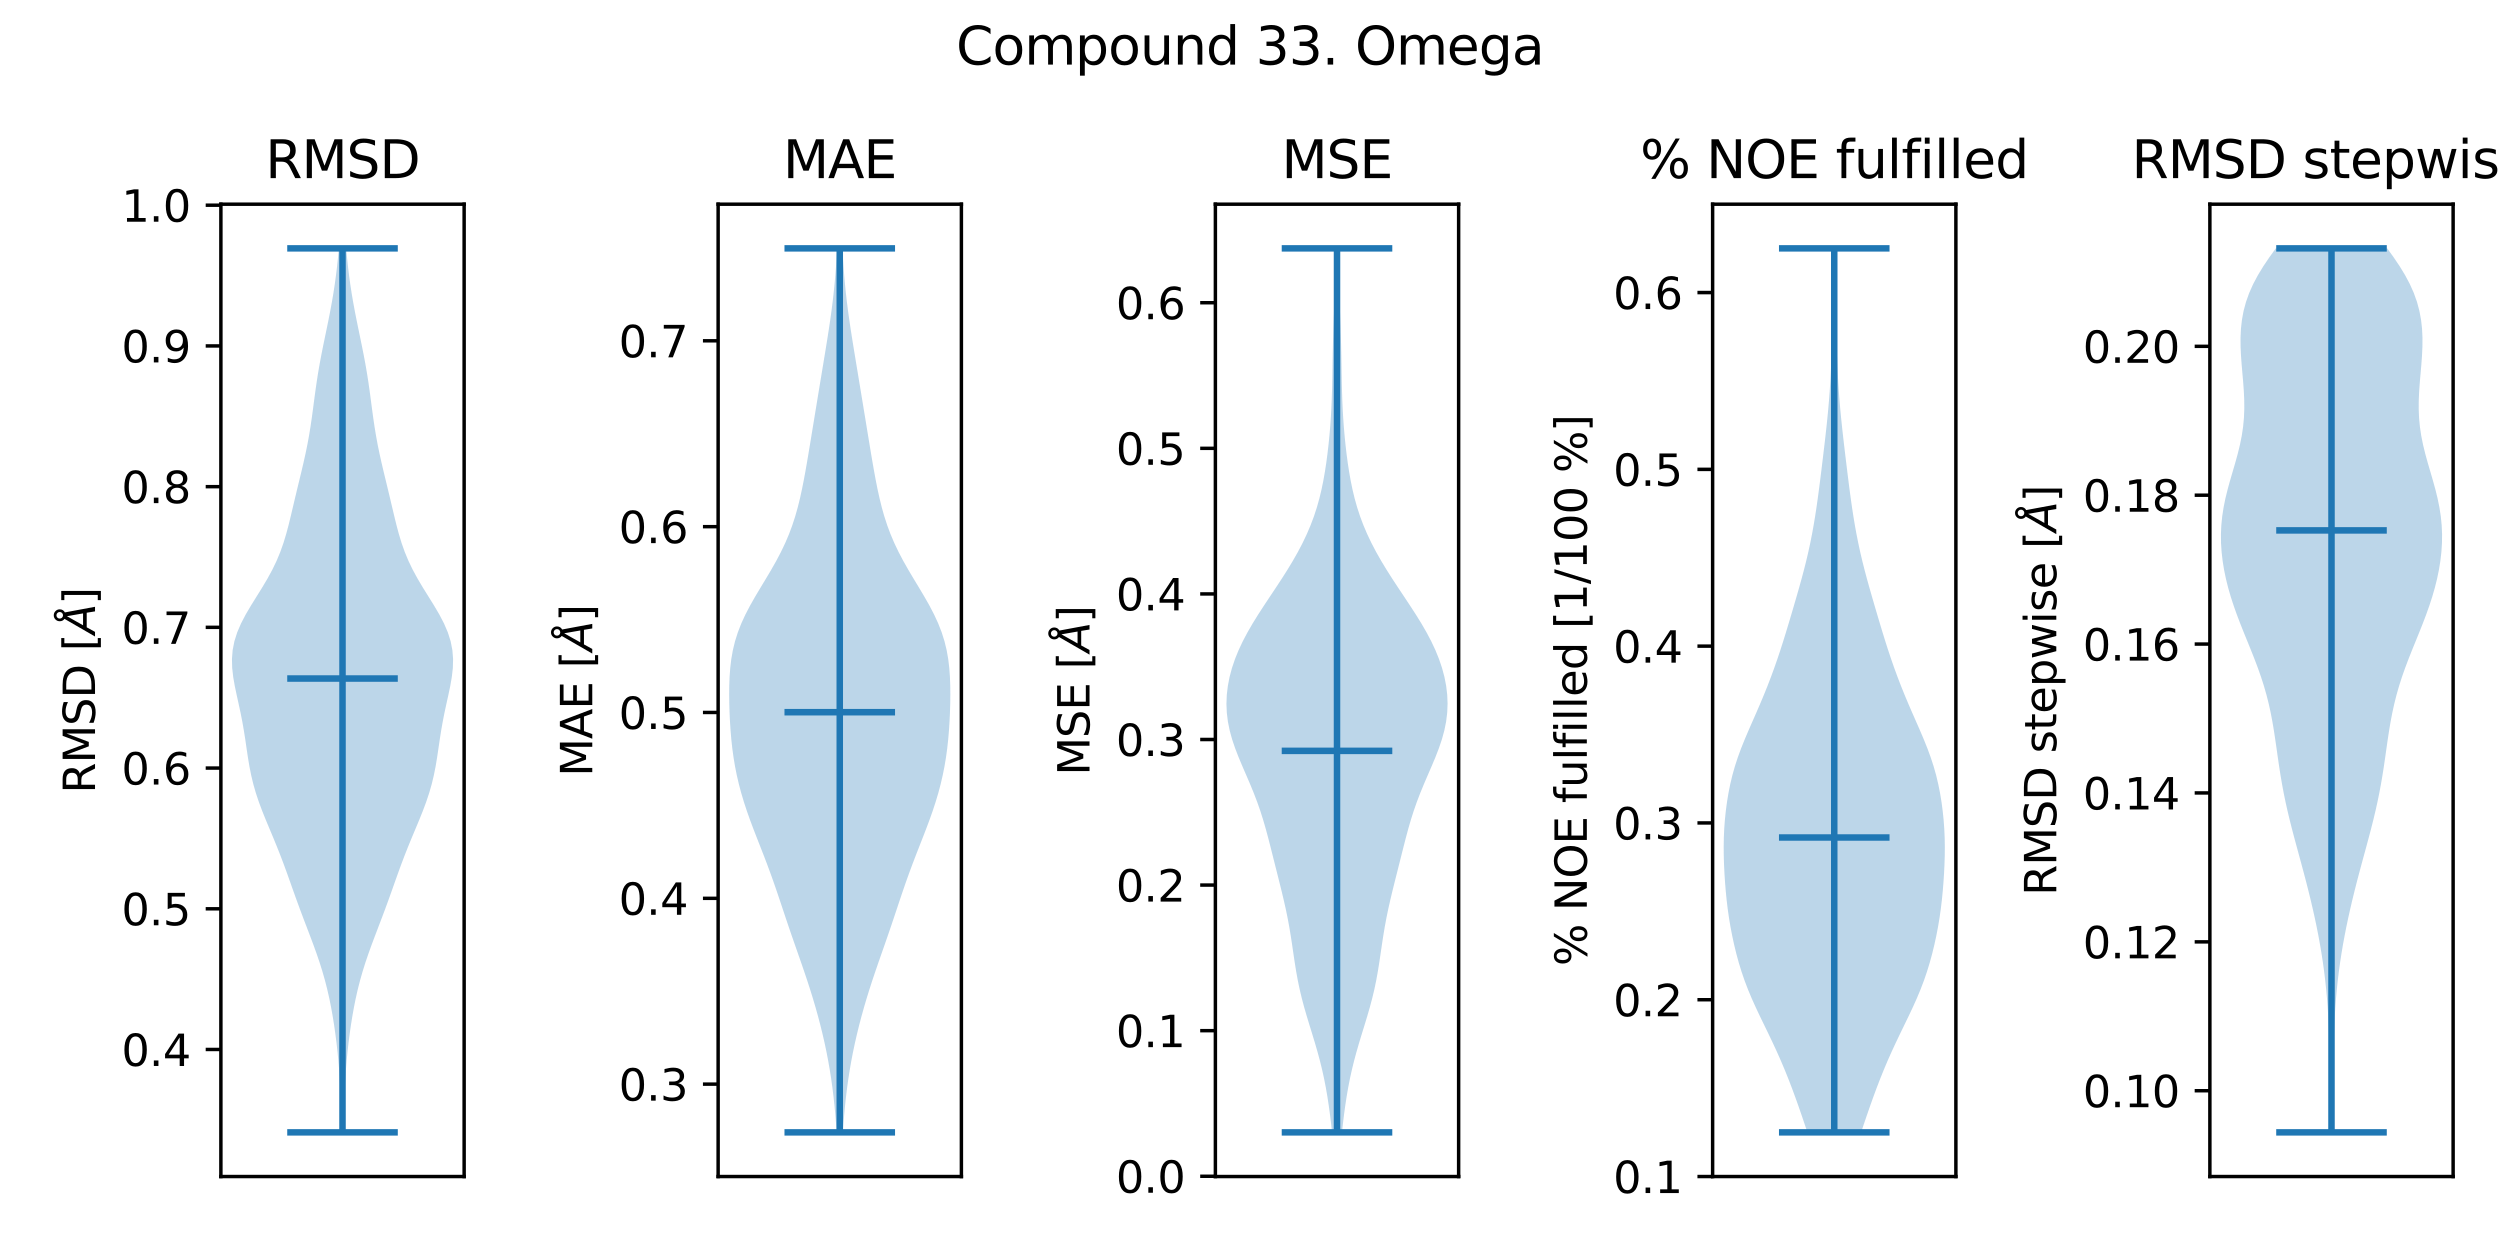 <?xml version="1.0" encoding="utf-8" standalone="no"?>
<!DOCTYPE svg PUBLIC "-//W3C//DTD SVG 1.1//EN"
  "http://www.w3.org/Graphics/SVG/1.1/DTD/svg11.dtd">
<svg xmlns:xlink="http://www.w3.org/1999/xlink" width="576pt" height="288pt" viewBox="0 0 576 288" xmlns="http://www.w3.org/2000/svg" version="1.1">
 <defs>
  <style type="text/css">*{stroke-linejoin: round; stroke-linecap: butt}</style>
 </defs>
 <g id="figure_1">
  <g id="patch_1">
   <path d="M 0 288 
L 576 288 
L 576 0 
L 0 0 
z
" style="fill: #ffffff"/>
  </g>
  <g id="axes_1">
   <g id="patch_2">
    <path d="M 50.892 271.08 
L 106.938 271.08 
L 106.938 47.04 
L 50.892 47.04 
z
" style="fill: #ffffff"/>
   </g>
   <g id="PolyCollection_1">
    <path d="M 79.183 260.896 
L 78.648 260.896 
L 78.618 258.839 
L 78.582 256.782 
L 78.535 254.724 
L 78.471 252.667 
L 78.386 250.61 
L 78.275 248.553 
L 78.136 246.495 
L 77.967 244.438 
L 77.767 242.381 
L 77.536 240.323 
L 77.275 238.266 
L 76.982 236.209 
L 76.653 234.151 
L 76.285 232.094 
L 75.872 230.037 
L 75.406 227.98 
L 74.882 225.922 
L 74.297 223.865 
L 73.653 221.808 
L 72.954 219.75 
L 72.212 217.693 
L 71.441 215.636 
L 70.656 213.578 
L 69.871 211.521 
L 69.099 209.464 
L 68.345 207.407 
L 67.607 205.349 
L 66.878 203.292 
L 66.145 201.235 
L 65.395 199.177 
L 64.615 197.12 
L 63.801 195.063 
L 62.957 193.005 
L 62.094 190.948 
L 61.236 188.891 
L 60.408 186.834 
L 59.64 184.776 
L 58.953 182.719 
L 58.362 180.662 
L 57.868 178.604 
L 57.46 176.547 
L 57.117 174.49 
L 56.81 172.432 
L 56.51 170.375 
L 56.187 168.318 
L 55.826 166.261 
L 55.419 164.203 
L 54.975 162.146 
L 54.519 160.089 
L 54.088 158.031 
L 53.73 155.974 
L 53.497 153.917 
L 53.44 151.859 
L 53.6 149.802 
L 54.004 147.745 
L 54.657 145.688 
L 55.54 143.63 
L 56.614 141.573 
L 57.824 139.516 
L 59.104 137.458 
L 60.385 135.401 
L 61.609 133.344 
L 62.73 131.286 
L 63.722 129.229 
L 64.577 127.172 
L 65.305 125.115 
L 65.93 123.057 
L 66.48 121 
L 66.986 118.943 
L 67.472 116.885 
L 67.957 114.828 
L 68.449 112.771 
L 68.948 110.713 
L 69.445 108.656 
L 69.929 106.599 
L 70.388 104.542 
L 70.81 102.484 
L 71.19 100.427 
L 71.529 98.37 
L 71.832 96.312 
L 72.112 94.255 
L 72.381 92.198 
L 72.657 90.14 
L 72.951 88.083 
L 73.272 86.026 
L 73.626 83.969 
L 74.01 81.911 
L 74.418 79.854 
L 74.842 77.797 
L 75.269 75.739 
L 75.69 73.682 
L 76.093 71.625 
L 76.472 69.567 
L 76.82 67.51 
L 77.135 65.453 
L 77.415 63.396 
L 77.663 61.338 
L 77.88 59.281 
L 78.068 57.224 
L 79.763 57.224 
L 79.763 57.224 
L 79.95 59.281 
L 80.167 61.338 
L 80.415 63.396 
L 80.696 65.453 
L 81.011 67.51 
L 81.359 69.567 
L 81.737 71.625 
L 82.141 73.682 
L 82.561 75.739 
L 82.989 77.797 
L 83.412 79.854 
L 83.821 81.911 
L 84.205 83.969 
L 84.558 86.026 
L 84.88 88.083 
L 85.174 90.14 
L 85.449 92.198 
L 85.719 94.255 
L 85.998 96.312 
L 86.301 98.37 
L 86.64 100.427 
L 87.02 102.484 
L 87.443 104.542 
L 87.901 106.599 
L 88.385 108.656 
L 88.883 110.713 
L 89.381 112.771 
L 89.873 114.828 
L 90.358 116.885 
L 90.845 118.943 
L 91.35 121 
L 91.9 123.057 
L 92.525 125.115 
L 93.254 127.172 
L 94.109 129.229 
L 95.101 131.286 
L 96.222 133.344 
L 97.446 135.401 
L 98.727 137.458 
L 100.006 139.516 
L 101.216 141.573 
L 102.291 143.63 
L 103.174 145.688 
L 103.826 147.745 
L 104.23 149.802 
L 104.39 151.859 
L 104.333 153.917 
L 104.1 155.974 
L 103.742 158.031 
L 103.311 160.089 
L 102.855 162.146 
L 102.412 164.203 
L 102.005 166.261 
L 101.643 168.318 
L 101.321 170.375 
L 101.02 172.432 
L 100.713 174.49 
L 100.371 176.547 
L 99.963 178.604 
L 99.469 180.662 
L 98.878 182.719 
L 98.191 184.776 
L 97.422 186.834 
L 96.595 188.891 
L 95.736 190.948 
L 94.874 193.005 
L 94.029 195.063 
L 93.215 197.12 
L 92.436 199.177 
L 91.685 201.235 
L 90.952 203.292 
L 90.223 205.349 
L 89.486 207.407 
L 88.731 209.464 
L 87.959 211.521 
L 87.175 213.578 
L 86.39 215.636 
L 85.618 217.693 
L 84.876 219.75 
L 84.178 221.808 
L 83.534 223.865 
L 82.949 225.922 
L 82.425 227.98 
L 81.959 230.037 
L 81.545 232.094 
L 81.177 234.151 
L 80.849 236.209 
L 80.555 238.266 
L 80.294 240.323 
L 80.064 242.381 
L 79.864 244.438 
L 79.695 246.495 
L 79.556 248.553 
L 79.445 250.61 
L 79.36 252.667 
L 79.296 254.724 
L 79.248 256.782 
L 79.212 258.839 
L 79.183 260.896 
z
" clip-path="url(#pd8baf93cdb)" style="fill: #1f77b4; fill-opacity: 0.3"/>
   </g>
   <g id="matplotlib.axis_1">
    <g id="ytick_1">
     <g id="line2d_1">
      <defs>
       <path id="m6e4ac050f3" d="M 0 0 
L -3.5 0 
" style="stroke: #000000; stroke-width: 0.8"/>
      </defs>
      <g>
       <use xlink:href="#m6e4ac050f3" x="50.892" y="241.801" style="stroke: #000000; stroke-width: 0.8"/>
      </g>
     </g>
     <g id="text_1">
      <!-- 0.4 -->
      <g transform="translate(27.989 245.6)scale(0.1 -0.1)">
       <defs>
        <path id="DejaVuSans-30" d="M 2034 4250 
Q 1547 4250 1301 3770 
Q 1056 3291 1056 2328 
Q 1056 1369 1301 889 
Q 1547 409 2034 409 
Q 2525 409 2770 889 
Q 3016 1369 3016 2328 
Q 3016 3291 2770 3770 
Q 2525 4250 2034 4250 
z
M 2034 4750 
Q 2819 4750 3233 4129 
Q 3647 3509 3647 2328 
Q 3647 1150 3233 529 
Q 2819 -91 2034 -91 
Q 1250 -91 836 529 
Q 422 1150 422 2328 
Q 422 3509 836 4129 
Q 1250 4750 2034 4750 
z
" transform="scale(0.016)"/>
        <path id="DejaVuSans-2e" d="M 684 794 
L 1344 794 
L 1344 0 
L 684 0 
L 684 794 
z
" transform="scale(0.016)"/>
        <path id="DejaVuSans-34" d="M 2419 4116 
L 825 1625 
L 2419 1625 
L 2419 4116 
z
M 2253 4666 
L 3047 4666 
L 3047 1625 
L 3713 1625 
L 3713 1100 
L 3047 1100 
L 3047 0 
L 2419 0 
L 2419 1100 
L 313 1100 
L 313 1709 
L 2253 4666 
z
" transform="scale(0.016)"/>
       </defs>
       <use xlink:href="#DejaVuSans-30"/>
       <use xlink:href="#DejaVuSans-2e" x="63.623"/>
       <use xlink:href="#DejaVuSans-34" x="95.41"/>
      </g>
     </g>
    </g>
    <g id="ytick_2">
     <g id="line2d_2">
      <g>
       <use xlink:href="#m6e4ac050f3" x="50.892" y="209.382" style="stroke: #000000; stroke-width: 0.8"/>
      </g>
     </g>
     <g id="text_2">
      <!-- 0.5 -->
      <g transform="translate(27.989 213.181)scale(0.1 -0.1)">
       <defs>
        <path id="DejaVuSans-35" d="M 691 4666 
L 3169 4666 
L 3169 4134 
L 1269 4134 
L 1269 2991 
Q 1406 3038 1543 3061 
Q 1681 3084 1819 3084 
Q 2600 3084 3056 2656 
Q 3513 2228 3513 1497 
Q 3513 744 3044 326 
Q 2575 -91 1722 -91 
Q 1428 -91 1123 -41 
Q 819 9 494 109 
L 494 744 
Q 775 591 1075 516 
Q 1375 441 1709 441 
Q 2250 441 2565 725 
Q 2881 1009 2881 1497 
Q 2881 1984 2565 2268 
Q 2250 2553 1709 2553 
Q 1456 2553 1204 2497 
Q 953 2441 691 2322 
L 691 4666 
z
" transform="scale(0.016)"/>
       </defs>
       <use xlink:href="#DejaVuSans-30"/>
       <use xlink:href="#DejaVuSans-2e" x="63.623"/>
       <use xlink:href="#DejaVuSans-35" x="95.41"/>
      </g>
     </g>
    </g>
    <g id="ytick_3">
     <g id="line2d_3">
      <g>
       <use xlink:href="#m6e4ac050f3" x="50.892" y="176.962" style="stroke: #000000; stroke-width: 0.8"/>
      </g>
     </g>
     <g id="text_3">
      <!-- 0.6 -->
      <g transform="translate(27.989 180.761)scale(0.1 -0.1)">
       <defs>
        <path id="DejaVuSans-36" d="M 2113 2584 
Q 1688 2584 1439 2293 
Q 1191 2003 1191 1497 
Q 1191 994 1439 701 
Q 1688 409 2113 409 
Q 2538 409 2786 701 
Q 3034 994 3034 1497 
Q 3034 2003 2786 2293 
Q 2538 2584 2113 2584 
z
M 3366 4563 
L 3366 3988 
Q 3128 4100 2886 4159 
Q 2644 4219 2406 4219 
Q 1781 4219 1451 3797 
Q 1122 3375 1075 2522 
Q 1259 2794 1537 2939 
Q 1816 3084 2150 3084 
Q 2853 3084 3261 2657 
Q 3669 2231 3669 1497 
Q 3669 778 3244 343 
Q 2819 -91 2113 -91 
Q 1303 -91 875 529 
Q 447 1150 447 2328 
Q 447 3434 972 4092 
Q 1497 4750 2381 4750 
Q 2619 4750 2861 4703 
Q 3103 4656 3366 4563 
z
" transform="scale(0.016)"/>
       </defs>
       <use xlink:href="#DejaVuSans-30"/>
       <use xlink:href="#DejaVuSans-2e" x="63.623"/>
       <use xlink:href="#DejaVuSans-36" x="95.41"/>
      </g>
     </g>
    </g>
    <g id="ytick_4">
     <g id="line2d_4">
      <g>
       <use xlink:href="#m6e4ac050f3" x="50.892" y="144.543" style="stroke: #000000; stroke-width: 0.8"/>
      </g>
     </g>
     <g id="text_4">
      <!-- 0.7 -->
      <g transform="translate(27.989 148.342)scale(0.1 -0.1)">
       <defs>
        <path id="DejaVuSans-37" d="M 525 4666 
L 3525 4666 
L 3525 4397 
L 1831 0 
L 1172 0 
L 2766 4134 
L 525 4134 
L 525 4666 
z
" transform="scale(0.016)"/>
       </defs>
       <use xlink:href="#DejaVuSans-30"/>
       <use xlink:href="#DejaVuSans-2e" x="63.623"/>
       <use xlink:href="#DejaVuSans-37" x="95.41"/>
      </g>
     </g>
    </g>
    <g id="ytick_5">
     <g id="line2d_5">
      <g>
       <use xlink:href="#m6e4ac050f3" x="50.892" y="112.123" style="stroke: #000000; stroke-width: 0.8"/>
      </g>
     </g>
     <g id="text_5">
      <!-- 0.8 -->
      <g transform="translate(27.989 115.922)scale(0.1 -0.1)">
       <defs>
        <path id="DejaVuSans-38" d="M 2034 2216 
Q 1584 2216 1326 1975 
Q 1069 1734 1069 1313 
Q 1069 891 1326 650 
Q 1584 409 2034 409 
Q 2484 409 2743 651 
Q 3003 894 3003 1313 
Q 3003 1734 2745 1975 
Q 2488 2216 2034 2216 
z
M 1403 2484 
Q 997 2584 770 2862 
Q 544 3141 544 3541 
Q 544 4100 942 4425 
Q 1341 4750 2034 4750 
Q 2731 4750 3128 4425 
Q 3525 4100 3525 3541 
Q 3525 3141 3298 2862 
Q 3072 2584 2669 2484 
Q 3125 2378 3379 2068 
Q 3634 1759 3634 1313 
Q 3634 634 3220 271 
Q 2806 -91 2034 -91 
Q 1263 -91 848 271 
Q 434 634 434 1313 
Q 434 1759 690 2068 
Q 947 2378 1403 2484 
z
M 1172 3481 
Q 1172 3119 1398 2916 
Q 1625 2713 2034 2713 
Q 2441 2713 2670 2916 
Q 2900 3119 2900 3481 
Q 2900 3844 2670 4047 
Q 2441 4250 2034 4250 
Q 1625 4250 1398 4047 
Q 1172 3844 1172 3481 
z
" transform="scale(0.016)"/>
       </defs>
       <use xlink:href="#DejaVuSans-30"/>
       <use xlink:href="#DejaVuSans-2e" x="63.623"/>
       <use xlink:href="#DejaVuSans-38" x="95.41"/>
      </g>
     </g>
    </g>
    <g id="ytick_6">
     <g id="line2d_6">
      <g>
       <use xlink:href="#m6e4ac050f3" x="50.892" y="79.704" style="stroke: #000000; stroke-width: 0.8"/>
      </g>
     </g>
     <g id="text_6">
      <!-- 0.9 -->
      <g transform="translate(27.989 83.503)scale(0.1 -0.1)">
       <defs>
        <path id="DejaVuSans-39" d="M 703 97 
L 703 672 
Q 941 559 1184 500 
Q 1428 441 1663 441 
Q 2288 441 2617 861 
Q 2947 1281 2994 2138 
Q 2813 1869 2534 1725 
Q 2256 1581 1919 1581 
Q 1219 1581 811 2004 
Q 403 2428 403 3163 
Q 403 3881 828 4315 
Q 1253 4750 1959 4750 
Q 2769 4750 3195 4129 
Q 3622 3509 3622 2328 
Q 3622 1225 3098 567 
Q 2575 -91 1691 -91 
Q 1453 -91 1209 -44 
Q 966 3 703 97 
z
M 1959 2075 
Q 2384 2075 2632 2365 
Q 2881 2656 2881 3163 
Q 2881 3666 2632 3958 
Q 2384 4250 1959 4250 
Q 1534 4250 1286 3958 
Q 1038 3666 1038 3163 
Q 1038 2656 1286 2365 
Q 1534 2075 1959 2075 
z
" transform="scale(0.016)"/>
       </defs>
       <use xlink:href="#DejaVuSans-30"/>
       <use xlink:href="#DejaVuSans-2e" x="63.623"/>
       <use xlink:href="#DejaVuSans-39" x="95.41"/>
      </g>
     </g>
    </g>
    <g id="ytick_7">
     <g id="line2d_7">
      <g>
       <use xlink:href="#m6e4ac050f3" x="50.892" y="47.284" style="stroke: #000000; stroke-width: 0.8"/>
      </g>
     </g>
     <g id="text_7">
      <!-- 1.0 -->
      <g transform="translate(27.989 51.083)scale(0.1 -0.1)">
       <defs>
        <path id="DejaVuSans-31" d="M 794 531 
L 1825 531 
L 1825 4091 
L 703 3866 
L 703 4441 
L 1819 4666 
L 2450 4666 
L 2450 531 
L 3481 531 
L 3481 0 
L 794 0 
L 794 531 
z
" transform="scale(0.016)"/>
       </defs>
       <use xlink:href="#DejaVuSans-31"/>
       <use xlink:href="#DejaVuSans-2e" x="63.623"/>
       <use xlink:href="#DejaVuSans-30" x="95.41"/>
      </g>
     </g>
    </g>
    <g id="text_8">
     <!-- RMSD [$\AA$] -->
     <g transform="translate(21.91 182.81)rotate(-90)scale(0.1 -0.1)">
      <defs>
       <path id="DejaVuSans-52" d="M 2841 2188 
Q 3044 2119 3236 1894 
Q 3428 1669 3622 1275 
L 4263 0 
L 3584 0 
L 2988 1197 
Q 2756 1666 2539 1819 
Q 2322 1972 1947 1972 
L 1259 1972 
L 1259 0 
L 628 0 
L 628 4666 
L 2053 4666 
Q 2853 4666 3247 4331 
Q 3641 3997 3641 3322 
Q 3641 2881 3436 2590 
Q 3231 2300 2841 2188 
z
M 1259 4147 
L 1259 2491 
L 2053 2491 
Q 2509 2491 2742 2702 
Q 2975 2913 2975 3322 
Q 2975 3731 2742 3939 
Q 2509 4147 2053 4147 
L 1259 4147 
z
" transform="scale(0.016)"/>
       <path id="DejaVuSans-4d" d="M 628 4666 
L 1569 4666 
L 2759 1491 
L 3956 4666 
L 4897 4666 
L 4897 0 
L 4281 0 
L 4281 4097 
L 3078 897 
L 2444 897 
L 1241 4097 
L 1241 0 
L 628 0 
L 628 4666 
z
" transform="scale(0.016)"/>
       <path id="DejaVuSans-53" d="M 3425 4513 
L 3425 3897 
Q 3066 4069 2747 4153 
Q 2428 4238 2131 4238 
Q 1616 4238 1336 4038 
Q 1056 3838 1056 3469 
Q 1056 3159 1242 3001 
Q 1428 2844 1947 2747 
L 2328 2669 
Q 3034 2534 3370 2195 
Q 3706 1856 3706 1288 
Q 3706 609 3251 259 
Q 2797 -91 1919 -91 
Q 1588 -91 1214 -16 
Q 841 59 441 206 
L 441 856 
Q 825 641 1194 531 
Q 1563 422 1919 422 
Q 2459 422 2753 634 
Q 3047 847 3047 1241 
Q 3047 1584 2836 1778 
Q 2625 1972 2144 2069 
L 1759 2144 
Q 1053 2284 737 2584 
Q 422 2884 422 3419 
Q 422 4038 858 4394 
Q 1294 4750 2059 4750 
Q 2388 4750 2728 4690 
Q 3069 4631 3425 4513 
z
" transform="scale(0.016)"/>
       <path id="DejaVuSans-44" d="M 1259 4147 
L 1259 519 
L 2022 519 
Q 2988 519 3436 956 
Q 3884 1394 3884 2338 
Q 3884 3275 3436 3711 
Q 2988 4147 2022 4147 
L 1259 4147 
z
M 628 4666 
L 1925 4666 
Q 3281 4666 3915 4102 
Q 4550 3538 4550 2338 
Q 4550 1131 3912 565 
Q 3275 0 1925 0 
L 628 0 
L 628 4666 
z
" transform="scale(0.016)"/>
       <path id="DejaVuSans-20" transform="scale(0.016)"/>
       <path id="DejaVuSans-5b" d="M 550 4863 
L 1875 4863 
L 1875 4416 
L 1125 4416 
L 1125 -397 
L 1875 -397 
L 1875 -844 
L 550 -844 
L 550 4863 
z
" transform="scale(0.016)"/>
       <path id="DejaVuSans-Oblique-c5" d="M 3188 5081 
Q 3188 5278 3048 5417 
Q 2909 5556 2713 5556 
Q 2513 5556 2377 5420 
Q 2241 5284 2241 5081 
Q 2241 4884 2377 4746 
Q 2513 4609 2713 4609 
Q 2909 4609 3048 4746 
Q 3188 4884 3188 5081 
z
M 2203 4397 
Q 2034 4513 1945 4689 
Q 1856 4866 1856 5081 
Q 1856 5438 2106 5689 
Q 2356 5941 2713 5941 
Q 3069 5941 3320 5689 
Q 3572 5438 3572 5081 
Q 3572 4834 3458 4643 
Q 3344 4453 3128 4341 
L 3938 0 
L 3278 0 
L 3084 1197 
L 984 1197 
L 325 0 
L -341 0 
L 2203 4397 
z
M 2584 4044 
L 1275 1722 
L 2988 1722 
L 2584 4044 
z
" transform="scale(0.016)"/>
       <path id="DejaVuSans-5d" d="M 1947 4863 
L 1947 -844 
L 622 -844 
L 622 -397 
L 1369 -397 
L 1369 4416 
L 622 4416 
L 622 4863 
L 1947 4863 
z
" transform="scale(0.016)"/>
      </defs>
      <use xlink:href="#DejaVuSans-52" transform="translate(0 0.172)"/>
      <use xlink:href="#DejaVuSans-4d" transform="translate(69.482 0.172)"/>
      <use xlink:href="#DejaVuSans-53" transform="translate(155.762 0.172)"/>
      <use xlink:href="#DejaVuSans-44" transform="translate(219.238 0.172)"/>
      <use xlink:href="#DejaVuSans-20" transform="translate(296.24 0.172)"/>
      <use xlink:href="#DejaVuSans-5b" transform="translate(328.027 0.172)"/>
      <use xlink:href="#DejaVuSans-Oblique-c5" transform="translate(367.041 0.172)"/>
      <use xlink:href="#DejaVuSans-5d" transform="translate(435.449 0.172)"/>
     </g>
    </g>
   </g>
   <g id="LineCollection_1">
    <path d="M 66.178 156.334 
L 91.653 156.334 
" clip-path="url(#pd8baf93cdb)" style="fill: none; stroke: #1f77b4; stroke-width: 1.5"/>
   </g>
   <g id="LineCollection_2">
    <path d="M 66.178 57.224 
L 91.653 57.224 
" clip-path="url(#pd8baf93cdb)" style="fill: none; stroke: #1f77b4; stroke-width: 1.5"/>
   </g>
   <g id="LineCollection_3">
    <path d="M 66.178 260.896 
L 91.653 260.896 
" clip-path="url(#pd8baf93cdb)" style="fill: none; stroke: #1f77b4; stroke-width: 1.5"/>
   </g>
   <g id="LineCollection_4">
    <path d="M 78.915 260.896 
L 78.915 57.224 
" clip-path="url(#pd8baf93cdb)" style="fill: none; stroke: #1f77b4; stroke-width: 1.5"/>
   </g>
   <g id="patch_3">
    <path d="M 50.892 271.08 
L 50.892 47.04 
" style="fill: none; stroke: #000000; stroke-width: 0.8; stroke-linejoin: miter; stroke-linecap: square"/>
   </g>
   <g id="patch_4">
    <path d="M 106.938 271.08 
L 106.938 47.04 
" style="fill: none; stroke: #000000; stroke-width: 0.8; stroke-linejoin: miter; stroke-linecap: square"/>
   </g>
   <g id="patch_5">
    <path d="M 50.892 271.08 
L 106.938 271.08 
" style="fill: none; stroke: #000000; stroke-width: 0.8; stroke-linejoin: miter; stroke-linecap: square"/>
   </g>
   <g id="patch_6">
    <path d="M 50.892 47.04 
L 106.938 47.04 
" style="fill: none; stroke: #000000; stroke-width: 0.8; stroke-linejoin: miter; stroke-linecap: square"/>
   </g>
   <g id="text_9">
    <!-- RMSD -->
    <g transform="translate(61.14 41.04)scale(0.12 -0.12)">
     <use xlink:href="#DejaVuSans-52"/>
     <use xlink:href="#DejaVuSans-4d" x="69.482"/>
     <use xlink:href="#DejaVuSans-53" x="155.762"/>
     <use xlink:href="#DejaVuSans-44" x="219.238"/>
    </g>
   </g>
  </g>
  <g id="axes_2">
   <g id="patch_7">
    <path d="M 165.458 271.08 
L 221.504 271.08 
L 221.504 47.04 
L 165.458 47.04 
z
" style="fill: #ffffff"/>
   </g>
   <g id="PolyCollection_2">
    <path d="M 194.194 260.896 
L 192.768 260.896 
L 192.622 258.839 
L 192.454 256.782 
L 192.261 254.724 
L 192.04 252.667 
L 191.787 250.61 
L 191.502 248.553 
L 191.18 246.495 
L 190.821 244.438 
L 190.425 242.381 
L 189.991 240.323 
L 189.52 238.266 
L 189.014 236.209 
L 188.473 234.151 
L 187.898 232.094 
L 187.291 230.037 
L 186.654 227.98 
L 185.987 225.922 
L 185.297 223.865 
L 184.589 221.808 
L 183.871 219.75 
L 183.151 217.693 
L 182.435 215.636 
L 181.73 213.578 
L 181.035 211.521 
L 180.349 209.464 
L 179.663 207.407 
L 178.969 205.349 
L 178.258 203.292 
L 177.523 201.235 
L 176.761 199.177 
L 175.975 197.12 
L 175.172 195.063 
L 174.365 193.005 
L 173.568 190.948 
L 172.799 188.891 
L 172.07 186.834 
L 171.394 184.776 
L 170.78 182.719 
L 170.233 180.662 
L 169.755 178.604 
L 169.346 176.547 
L 169.003 174.49 
L 168.722 172.432 
L 168.497 170.375 
L 168.321 168.318 
L 168.188 166.261 
L 168.092 164.203 
L 168.031 162.146 
L 168.006 160.089 
L 168.023 158.031 
L 168.097 155.974 
L 168.245 153.917 
L 168.489 151.859 
L 168.851 149.802 
L 169.351 147.745 
L 170 145.688 
L 170.803 143.63 
L 171.751 141.573 
L 172.823 139.516 
L 173.991 137.458 
L 175.217 135.401 
L 176.461 133.344 
L 177.683 131.286 
L 178.849 129.229 
L 179.932 127.172 
L 180.914 125.115 
L 181.788 123.057 
L 182.555 121 
L 183.222 118.943 
L 183.803 116.885 
L 184.312 114.828 
L 184.764 112.771 
L 185.175 110.713 
L 185.556 108.656 
L 185.917 106.599 
L 186.266 104.542 
L 186.608 102.484 
L 186.947 100.427 
L 187.284 98.37 
L 187.622 96.312 
L 187.96 94.255 
L 188.298 92.198 
L 188.636 90.14 
L 188.976 88.083 
L 189.316 86.026 
L 189.656 83.969 
L 189.995 81.911 
L 190.332 79.854 
L 190.663 77.797 
L 190.983 75.739 
L 191.289 73.682 
L 191.574 71.625 
L 191.836 69.567 
L 192.072 67.51 
L 192.28 65.453 
L 192.462 63.396 
L 192.618 61.338 
L 192.753 59.281 
L 192.869 57.224 
L 194.092 57.224 
L 194.092 57.224 
L 194.209 59.281 
L 194.343 61.338 
L 194.5 63.396 
L 194.681 65.453 
L 194.889 67.51 
L 195.125 69.567 
L 195.387 71.625 
L 195.673 73.682 
L 195.978 75.739 
L 196.299 77.797 
L 196.629 79.854 
L 196.966 81.911 
L 197.306 83.969 
L 197.646 86.026 
L 197.986 88.083 
L 198.325 90.14 
L 198.664 92.198 
L 199.002 94.255 
L 199.34 96.312 
L 199.677 98.37 
L 200.015 100.427 
L 200.354 102.484 
L 200.696 104.542 
L 201.045 106.599 
L 201.406 108.656 
L 201.787 110.713 
L 202.197 112.771 
L 202.65 114.828 
L 203.159 116.885 
L 203.739 118.943 
L 204.407 121 
L 205.173 123.057 
L 206.047 125.115 
L 207.029 127.172 
L 208.112 129.229 
L 209.278 131.286 
L 210.501 133.344 
L 211.744 135.401 
L 212.97 137.458 
L 214.138 139.516 
L 215.211 141.573 
L 216.158 143.63 
L 216.961 145.688 
L 217.611 147.745 
L 218.11 149.802 
L 218.472 151.859 
L 218.716 153.917 
L 218.864 155.974 
L 218.938 158.031 
L 218.956 160.089 
L 218.931 162.146 
L 218.87 164.203 
L 218.774 166.261 
L 218.641 168.318 
L 218.465 170.375 
L 218.24 172.432 
L 217.958 174.49 
L 217.615 176.547 
L 217.206 178.604 
L 216.728 180.662 
L 216.181 182.719 
L 215.567 184.776 
L 214.892 186.834 
L 214.163 188.891 
L 213.393 190.948 
L 212.597 193.005 
L 211.79 195.063 
L 210.987 197.12 
L 210.2 199.177 
L 209.438 201.235 
L 208.703 203.292 
L 207.992 205.349 
L 207.298 207.407 
L 206.613 209.464 
L 205.926 211.521 
L 205.232 213.578 
L 204.526 215.636 
L 203.811 217.693 
L 203.091 219.75 
L 202.372 221.808 
L 201.664 223.865 
L 200.974 225.922 
L 200.308 227.98 
L 199.67 230.037 
L 199.063 232.094 
L 198.489 234.151 
L 197.948 236.209 
L 197.442 238.266 
L 196.971 240.323 
L 196.537 242.381 
L 196.14 244.438 
L 195.782 246.495 
L 195.46 248.553 
L 195.174 250.61 
L 194.922 252.667 
L 194.701 254.724 
L 194.508 256.782 
L 194.34 258.839 
L 194.194 260.896 
z
" clip-path="url(#pce8b0fb74f)" style="fill: #1f77b4; fill-opacity: 0.3"/>
   </g>
   <g id="matplotlib.axis_2">
    <g id="ytick_8">
     <g id="line2d_8">
      <g>
       <use xlink:href="#m6e4ac050f3" x="165.458" y="249.79" style="stroke: #000000; stroke-width: 0.8"/>
      </g>
     </g>
     <g id="text_10">
      <!-- 0.3 -->
      <g transform="translate(142.555 253.589)scale(0.1 -0.1)">
       <defs>
        <path id="DejaVuSans-33" d="M 2597 2516 
Q 3050 2419 3304 2112 
Q 3559 1806 3559 1356 
Q 3559 666 3084 287 
Q 2609 -91 1734 -91 
Q 1441 -91 1130 -33 
Q 819 25 488 141 
L 488 750 
Q 750 597 1062 519 
Q 1375 441 1716 441 
Q 2309 441 2620 675 
Q 2931 909 2931 1356 
Q 2931 1769 2642 2001 
Q 2353 2234 1838 2234 
L 1294 2234 
L 1294 2753 
L 1863 2753 
Q 2328 2753 2575 2939 
Q 2822 3125 2822 3475 
Q 2822 3834 2567 4026 
Q 2313 4219 1838 4219 
Q 1578 4219 1281 4162 
Q 984 4106 628 3988 
L 628 4550 
Q 988 4650 1302 4700 
Q 1616 4750 1894 4750 
Q 2613 4750 3031 4423 
Q 3450 4097 3450 3541 
Q 3450 3153 3228 2886 
Q 3006 2619 2597 2516 
z
" transform="scale(0.016)"/>
       </defs>
       <use xlink:href="#DejaVuSans-30"/>
       <use xlink:href="#DejaVuSans-2e" x="63.623"/>
       <use xlink:href="#DejaVuSans-33" x="95.41"/>
      </g>
     </g>
    </g>
    <g id="ytick_9">
     <g id="line2d_9">
      <g>
       <use xlink:href="#m6e4ac050f3" x="165.458" y="206.973" style="stroke: #000000; stroke-width: 0.8"/>
      </g>
     </g>
     <g id="text_11">
      <!-- 0.4 -->
      <g transform="translate(142.555 210.772)scale(0.1 -0.1)">
       <use xlink:href="#DejaVuSans-30"/>
       <use xlink:href="#DejaVuSans-2e" x="63.623"/>
       <use xlink:href="#DejaVuSans-34" x="95.41"/>
      </g>
     </g>
    </g>
    <g id="ytick_10">
     <g id="line2d_10">
      <g>
       <use xlink:href="#m6e4ac050f3" x="165.458" y="164.156" style="stroke: #000000; stroke-width: 0.8"/>
      </g>
     </g>
     <g id="text_12">
      <!-- 0.5 -->
      <g transform="translate(142.555 167.955)scale(0.1 -0.1)">
       <use xlink:href="#DejaVuSans-30"/>
       <use xlink:href="#DejaVuSans-2e" x="63.623"/>
       <use xlink:href="#DejaVuSans-35" x="95.41"/>
      </g>
     </g>
    </g>
    <g id="ytick_11">
     <g id="line2d_11">
      <g>
       <use xlink:href="#m6e4ac050f3" x="165.458" y="121.339" style="stroke: #000000; stroke-width: 0.8"/>
      </g>
     </g>
     <g id="text_13">
      <!-- 0.6 -->
      <g transform="translate(142.555 125.139)scale(0.1 -0.1)">
       <use xlink:href="#DejaVuSans-30"/>
       <use xlink:href="#DejaVuSans-2e" x="63.623"/>
       <use xlink:href="#DejaVuSans-36" x="95.41"/>
      </g>
     </g>
    </g>
    <g id="ytick_12">
     <g id="line2d_12">
      <g>
       <use xlink:href="#m6e4ac050f3" x="165.458" y="78.523" style="stroke: #000000; stroke-width: 0.8"/>
      </g>
     </g>
     <g id="text_14">
      <!-- 0.7 -->
      <g transform="translate(142.555 82.322)scale(0.1 -0.1)">
       <use xlink:href="#DejaVuSans-30"/>
       <use xlink:href="#DejaVuSans-2e" x="63.623"/>
       <use xlink:href="#DejaVuSans-37" x="95.41"/>
      </g>
     </g>
    </g>
    <g id="text_15">
     <!-- MAE [$\AA$] -->
     <g transform="translate(136.475 178.91)rotate(-90)scale(0.1 -0.1)">
      <defs>
       <path id="DejaVuSans-41" d="M 2188 4044 
L 1331 1722 
L 3047 1722 
L 2188 4044 
z
M 1831 4666 
L 2547 4666 
L 4325 0 
L 3669 0 
L 3244 1197 
L 1141 1197 
L 716 0 
L 50 0 
L 1831 4666 
z
" transform="scale(0.016)"/>
       <path id="DejaVuSans-45" d="M 628 4666 
L 3578 4666 
L 3578 4134 
L 1259 4134 
L 1259 2753 
L 3481 2753 
L 3481 2222 
L 1259 2222 
L 1259 531 
L 3634 531 
L 3634 0 
L 628 0 
L 628 4666 
z
" transform="scale(0.016)"/>
      </defs>
      <use xlink:href="#DejaVuSans-4d" transform="translate(0 0.172)"/>
      <use xlink:href="#DejaVuSans-41" transform="translate(86.279 0.172)"/>
      <use xlink:href="#DejaVuSans-45" transform="translate(154.688 0.172)"/>
      <use xlink:href="#DejaVuSans-20" transform="translate(217.871 0.172)"/>
      <use xlink:href="#DejaVuSans-5b" transform="translate(249.658 0.172)"/>
      <use xlink:href="#DejaVuSans-Oblique-c5" transform="translate(288.672 0.172)"/>
      <use xlink:href="#DejaVuSans-5d" transform="translate(357.08 0.172)"/>
     </g>
    </g>
   </g>
   <g id="LineCollection_5">
    <path d="M 180.743 164.093 
L 206.218 164.093 
" clip-path="url(#pce8b0fb74f)" style="fill: none; stroke: #1f77b4; stroke-width: 1.5"/>
   </g>
   <g id="LineCollection_6">
    <path d="M 180.743 57.224 
L 206.218 57.224 
" clip-path="url(#pce8b0fb74f)" style="fill: none; stroke: #1f77b4; stroke-width: 1.5"/>
   </g>
   <g id="LineCollection_7">
    <path d="M 180.743 260.896 
L 206.218 260.896 
" clip-path="url(#pce8b0fb74f)" style="fill: none; stroke: #1f77b4; stroke-width: 1.5"/>
   </g>
   <g id="LineCollection_8">
    <path d="M 193.481 260.896 
L 193.481 57.224 
" clip-path="url(#pce8b0fb74f)" style="fill: none; stroke: #1f77b4; stroke-width: 1.5"/>
   </g>
   <g id="patch_8">
    <path d="M 165.458 271.08 
L 165.458 47.04 
" style="fill: none; stroke: #000000; stroke-width: 0.8; stroke-linejoin: miter; stroke-linecap: square"/>
   </g>
   <g id="patch_9">
    <path d="M 221.504 271.08 
L 221.504 47.04 
" style="fill: none; stroke: #000000; stroke-width: 0.8; stroke-linejoin: miter; stroke-linecap: square"/>
   </g>
   <g id="patch_10">
    <path d="M 165.458 271.08 
L 221.504 271.08 
" style="fill: none; stroke: #000000; stroke-width: 0.8; stroke-linejoin: miter; stroke-linecap: square"/>
   </g>
   <g id="patch_11">
    <path d="M 165.458 47.04 
L 221.504 47.04 
" style="fill: none; stroke: #000000; stroke-width: 0.8; stroke-linejoin: miter; stroke-linecap: square"/>
   </g>
   <g id="text_16">
    <!-- MAE -->
    <g transform="translate(180.408 41.04)scale(0.12 -0.12)">
     <use xlink:href="#DejaVuSans-4d"/>
     <use xlink:href="#DejaVuSans-41" x="86.279"/>
     <use xlink:href="#DejaVuSans-45" x="154.688"/>
    </g>
   </g>
  </g>
  <g id="axes_3">
   <g id="patch_12">
    <path d="M 280.024 271.08 
L 336.069 271.08 
L 336.069 47.04 
L 280.024 47.04 
z
" style="fill: #ffffff"/>
   </g>
   <g id="PolyCollection_3">
    <path d="M 309.19 260.896 
L 306.902 260.896 
L 306.677 258.839 
L 306.426 256.782 
L 306.146 254.724 
L 305.832 252.667 
L 305.477 250.61 
L 305.076 248.553 
L 304.624 246.495 
L 304.119 244.438 
L 303.565 242.381 
L 302.969 240.323 
L 302.345 238.266 
L 301.711 236.209 
L 301.086 234.151 
L 300.49 232.094 
L 299.941 230.037 
L 299.45 227.98 
L 299.019 225.922 
L 298.644 223.865 
L 298.313 221.808 
L 298.007 219.75 
L 297.707 217.693 
L 297.393 215.636 
L 297.049 213.578 
L 296.668 211.521 
L 296.244 209.464 
L 295.782 207.407 
L 295.291 205.349 
L 294.781 203.292 
L 294.263 201.235 
L 293.744 199.177 
L 293.227 197.12 
L 292.709 195.063 
L 292.179 193.005 
L 291.624 190.948 
L 291.028 188.891 
L 290.375 186.834 
L 289.655 184.776 
L 288.868 182.719 
L 288.023 180.662 
L 287.139 178.604 
L 286.247 176.547 
L 285.383 174.49 
L 284.585 172.432 
L 283.888 170.375 
L 283.322 168.318 
L 282.907 166.261 
L 282.655 164.203 
L 282.571 162.146 
L 282.653 160.089 
L 282.896 158.031 
L 283.294 155.974 
L 283.843 153.917 
L 284.538 151.859 
L 285.372 149.802 
L 286.338 147.745 
L 287.425 145.688 
L 288.617 143.63 
L 289.892 141.573 
L 291.225 139.516 
L 292.591 137.458 
L 293.962 135.401 
L 295.312 133.344 
L 296.619 131.286 
L 297.864 129.229 
L 299.032 127.172 
L 300.11 125.115 
L 301.09 123.057 
L 301.966 121 
L 302.738 118.943 
L 303.41 116.885 
L 303.987 114.828 
L 304.48 112.771 
L 304.902 110.713 
L 305.264 108.656 
L 305.578 106.599 
L 305.851 104.542 
L 306.089 102.484 
L 306.296 100.427 
L 306.472 98.37 
L 306.618 96.312 
L 306.735 94.255 
L 306.824 92.198 
L 306.891 90.14 
L 306.94 88.083 
L 306.978 86.026 
L 307.013 83.969 
L 307.051 81.911 
L 307.096 79.854 
L 307.151 77.797 
L 307.215 75.739 
L 307.287 73.682 
L 307.363 71.625 
L 307.438 69.567 
L 307.51 67.51 
L 307.574 65.453 
L 307.63 63.396 
L 307.679 61.338 
L 307.72 59.281 
L 307.757 57.224 
L 308.335 57.224 
L 308.335 57.224 
L 308.372 59.281 
L 308.414 61.338 
L 308.462 63.396 
L 308.518 65.453 
L 308.583 67.51 
L 308.654 69.567 
L 308.73 71.625 
L 308.805 73.682 
L 308.877 75.739 
L 308.942 77.797 
L 308.997 79.854 
L 309.042 81.911 
L 309.079 83.969 
L 309.114 86.026 
L 309.153 88.083 
L 309.202 90.14 
L 309.268 92.198 
L 309.358 94.255 
L 309.474 96.312 
L 309.62 98.37 
L 309.797 100.427 
L 310.003 102.484 
L 310.242 104.542 
L 310.515 106.599 
L 310.828 108.656 
L 311.191 110.713 
L 311.612 112.771 
L 312.106 114.828 
L 312.683 116.885 
L 313.354 118.943 
L 314.126 121 
L 315.003 123.057 
L 315.982 125.115 
L 317.06 127.172 
L 318.228 129.229 
L 319.473 131.286 
L 320.781 133.344 
L 322.131 135.401 
L 323.502 137.458 
L 324.867 139.516 
L 326.201 141.573 
L 327.476 143.63 
L 328.667 145.688 
L 329.754 147.745 
L 330.721 149.802 
L 331.555 151.859 
L 332.249 153.917 
L 332.798 155.974 
L 333.197 158.031 
L 333.44 160.089 
L 333.521 162.146 
L 333.437 164.203 
L 333.186 166.261 
L 332.771 168.318 
L 332.204 170.375 
L 331.507 172.432 
L 330.709 174.49 
L 329.845 176.547 
L 328.953 178.604 
L 328.07 180.662 
L 327.224 182.719 
L 326.437 184.776 
L 325.718 186.834 
L 325.065 188.891 
L 324.468 190.948 
L 323.913 193.005 
L 323.384 195.063 
L 322.865 197.12 
L 322.348 199.177 
L 321.83 201.235 
L 321.311 203.292 
L 320.801 205.349 
L 320.31 207.407 
L 319.849 209.464 
L 319.425 211.521 
L 319.043 213.578 
L 318.7 215.636 
L 318.386 217.693 
L 318.086 219.75 
L 317.78 221.808 
L 317.448 223.865 
L 317.074 225.922 
L 316.643 227.98 
L 316.151 230.037 
L 315.602 232.094 
L 315.007 234.151 
L 314.382 236.209 
L 313.747 238.266 
L 313.123 240.323 
L 312.528 242.381 
L 311.974 244.438 
L 311.469 246.495 
L 311.017 248.553 
L 310.616 250.61 
L 310.261 252.667 
L 309.947 254.724 
L 309.667 256.782 
L 309.416 258.839 
L 309.19 260.896 
z
" clip-path="url(#p3f61e2abf5)" style="fill: #1f77b4; fill-opacity: 0.3"/>
   </g>
   <g id="matplotlib.axis_3">
    <g id="ytick_13">
     <g id="line2d_13">
      <g>
       <use xlink:href="#m6e4ac050f3" x="280.024" y="271.01" style="stroke: #000000; stroke-width: 0.8"/>
      </g>
     </g>
     <g id="text_17">
      <!-- 0.0 -->
      <g transform="translate(257.12 274.809)scale(0.1 -0.1)">
       <use xlink:href="#DejaVuSans-30"/>
       <use xlink:href="#DejaVuSans-2e" x="63.623"/>
       <use xlink:href="#DejaVuSans-30" x="95.41"/>
      </g>
     </g>
    </g>
    <g id="ytick_14">
     <g id="line2d_14">
      <g>
       <use xlink:href="#m6e4ac050f3" x="280.024" y="237.467" style="stroke: #000000; stroke-width: 0.8"/>
      </g>
     </g>
     <g id="text_18">
      <!-- 0.1 -->
      <g transform="translate(257.12 241.266)scale(0.1 -0.1)">
       <use xlink:href="#DejaVuSans-30"/>
       <use xlink:href="#DejaVuSans-2e" x="63.623"/>
       <use xlink:href="#DejaVuSans-31" x="95.41"/>
      </g>
     </g>
    </g>
    <g id="ytick_15">
     <g id="line2d_15">
      <g>
       <use xlink:href="#m6e4ac050f3" x="280.024" y="203.924" style="stroke: #000000; stroke-width: 0.8"/>
      </g>
     </g>
     <g id="text_19">
      <!-- 0.2 -->
      <g transform="translate(257.12 207.723)scale(0.1 -0.1)">
       <defs>
        <path id="DejaVuSans-32" d="M 1228 531 
L 3431 531 
L 3431 0 
L 469 0 
L 469 531 
Q 828 903 1448 1529 
Q 2069 2156 2228 2338 
Q 2531 2678 2651 2914 
Q 2772 3150 2772 3378 
Q 2772 3750 2511 3984 
Q 2250 4219 1831 4219 
Q 1534 4219 1204 4116 
Q 875 4013 500 3803 
L 500 4441 
Q 881 4594 1212 4672 
Q 1544 4750 1819 4750 
Q 2544 4750 2975 4387 
Q 3406 4025 3406 3419 
Q 3406 3131 3298 2873 
Q 3191 2616 2906 2266 
Q 2828 2175 2409 1742 
Q 1991 1309 1228 531 
z
" transform="scale(0.016)"/>
       </defs>
       <use xlink:href="#DejaVuSans-30"/>
       <use xlink:href="#DejaVuSans-2e" x="63.623"/>
       <use xlink:href="#DejaVuSans-32" x="95.41"/>
      </g>
     </g>
    </g>
    <g id="ytick_16">
     <g id="line2d_16">
      <g>
       <use xlink:href="#m6e4ac050f3" x="280.024" y="170.381" style="stroke: #000000; stroke-width: 0.8"/>
      </g>
     </g>
     <g id="text_20">
      <!-- 0.3 -->
      <g transform="translate(257.12 174.18)scale(0.1 -0.1)">
       <use xlink:href="#DejaVuSans-30"/>
       <use xlink:href="#DejaVuSans-2e" x="63.623"/>
       <use xlink:href="#DejaVuSans-33" x="95.41"/>
      </g>
     </g>
    </g>
    <g id="ytick_17">
     <g id="line2d_17">
      <g>
       <use xlink:href="#m6e4ac050f3" x="280.024" y="136.838" style="stroke: #000000; stroke-width: 0.8"/>
      </g>
     </g>
     <g id="text_21">
      <!-- 0.4 -->
      <g transform="translate(257.12 140.637)scale(0.1 -0.1)">
       <use xlink:href="#DejaVuSans-30"/>
       <use xlink:href="#DejaVuSans-2e" x="63.623"/>
       <use xlink:href="#DejaVuSans-34" x="95.41"/>
      </g>
     </g>
    </g>
    <g id="ytick_18">
     <g id="line2d_18">
      <g>
       <use xlink:href="#m6e4ac050f3" x="280.024" y="103.295" style="stroke: #000000; stroke-width: 0.8"/>
      </g>
     </g>
     <g id="text_22">
      <!-- 0.5 -->
      <g transform="translate(257.12 107.094)scale(0.1 -0.1)">
       <use xlink:href="#DejaVuSans-30"/>
       <use xlink:href="#DejaVuSans-2e" x="63.623"/>
       <use xlink:href="#DejaVuSans-35" x="95.41"/>
      </g>
     </g>
    </g>
    <g id="ytick_19">
     <g id="line2d_19">
      <g>
       <use xlink:href="#m6e4ac050f3" x="280.024" y="69.752" style="stroke: #000000; stroke-width: 0.8"/>
      </g>
     </g>
     <g id="text_23">
      <!-- 0.6 -->
      <g transform="translate(257.12 73.551)scale(0.1 -0.1)">
       <use xlink:href="#DejaVuSans-30"/>
       <use xlink:href="#DejaVuSans-2e" x="63.623"/>
       <use xlink:href="#DejaVuSans-36" x="95.41"/>
      </g>
     </g>
    </g>
    <g id="text_24">
     <!-- MSE [$\AA$] -->
     <g transform="translate(251.041 178.66)rotate(-90)scale(0.1 -0.1)">
      <use xlink:href="#DejaVuSans-4d" transform="translate(0 0.172)"/>
      <use xlink:href="#DejaVuSans-53" transform="translate(86.279 0.172)"/>
      <use xlink:href="#DejaVuSans-45" transform="translate(149.756 0.172)"/>
      <use xlink:href="#DejaVuSans-20" transform="translate(212.939 0.172)"/>
      <use xlink:href="#DejaVuSans-5b" transform="translate(244.727 0.172)"/>
      <use xlink:href="#DejaVuSans-Oblique-c5" transform="translate(283.74 0.172)"/>
      <use xlink:href="#DejaVuSans-5d" transform="translate(352.148 0.172)"/>
     </g>
    </g>
   </g>
   <g id="LineCollection_9">
    <path d="M 295.309 172.999 
L 320.784 172.999 
" clip-path="url(#p3f61e2abf5)" style="fill: none; stroke: #1f77b4; stroke-width: 1.5"/>
   </g>
   <g id="LineCollection_10">
    <path d="M 295.309 57.224 
L 320.784 57.224 
" clip-path="url(#p3f61e2abf5)" style="fill: none; stroke: #1f77b4; stroke-width: 1.5"/>
   </g>
   <g id="LineCollection_11">
    <path d="M 295.309 260.896 
L 320.784 260.896 
" clip-path="url(#p3f61e2abf5)" style="fill: none; stroke: #1f77b4; stroke-width: 1.5"/>
   </g>
   <g id="LineCollection_12">
    <path d="M 308.046 260.896 
L 308.046 57.224 
" clip-path="url(#p3f61e2abf5)" style="fill: none; stroke: #1f77b4; stroke-width: 1.5"/>
   </g>
   <g id="patch_13">
    <path d="M 280.024 271.08 
L 280.024 47.04 
" style="fill: none; stroke: #000000; stroke-width: 0.8; stroke-linejoin: miter; stroke-linecap: square"/>
   </g>
   <g id="patch_14">
    <path d="M 336.069 271.08 
L 336.069 47.04 
" style="fill: none; stroke: #000000; stroke-width: 0.8; stroke-linejoin: miter; stroke-linecap: square"/>
   </g>
   <g id="patch_15">
    <path d="M 280.024 271.08 
L 336.069 271.08 
" style="fill: none; stroke: #000000; stroke-width: 0.8; stroke-linejoin: miter; stroke-linecap: square"/>
   </g>
   <g id="patch_16">
    <path d="M 280.024 47.04 
L 336.069 47.04 
" style="fill: none; stroke: #000000; stroke-width: 0.8; stroke-linejoin: miter; stroke-linecap: square"/>
   </g>
   <g id="text_25">
    <!-- MSE -->
    <g transform="translate(295.269 41.04)scale(0.12 -0.12)">
     <use xlink:href="#DejaVuSans-4d"/>
     <use xlink:href="#DejaVuSans-53" x="86.279"/>
     <use xlink:href="#DejaVuSans-45" x="149.756"/>
    </g>
   </g>
  </g>
  <g id="axes_4">
   <g id="patch_17">
    <path d="M 394.589 271.08 
L 450.635 271.08 
L 450.635 47.04 
L 394.589 47.04 
z
" style="fill: #ffffff"/>
   </g>
   <g id="PolyCollection_4">
    <path d="M 428.793 260.896 
L 416.43 260.896 
L 415.736 258.839 
L 415.035 256.782 
L 414.32 254.724 
L 413.586 252.667 
L 412.825 250.61 
L 412.032 248.553 
L 411.202 246.495 
L 410.331 244.438 
L 409.419 242.381 
L 408.469 240.323 
L 407.488 238.266 
L 406.489 236.209 
L 405.493 234.151 
L 404.52 232.094 
L 403.595 230.037 
L 402.735 227.98 
L 401.951 225.922 
L 401.246 223.865 
L 400.616 221.808 
L 400.054 219.75 
L 399.552 217.693 
L 399.104 215.636 
L 398.708 213.578 
L 398.364 211.521 
L 398.069 209.464 
L 397.822 207.407 
L 397.617 205.349 
L 397.449 203.292 
L 397.316 201.235 
L 397.216 199.177 
L 397.154 197.12 
L 397.137 195.063 
L 397.171 193.005 
L 397.263 190.948 
L 397.415 188.891 
L 397.627 186.834 
L 397.901 184.776 
L 398.239 182.719 
L 398.65 180.662 
L 399.142 178.604 
L 399.722 176.547 
L 400.392 174.49 
L 401.147 172.432 
L 401.973 170.375 
L 402.848 168.318 
L 403.75 166.261 
L 404.654 164.203 
L 405.544 162.146 
L 406.407 160.089 
L 407.236 158.031 
L 408.028 155.974 
L 408.783 153.917 
L 409.503 151.859 
L 410.19 149.802 
L 410.849 147.745 
L 411.487 145.688 
L 412.109 143.63 
L 412.721 141.573 
L 413.327 139.516 
L 413.926 137.458 
L 414.514 135.401 
L 415.086 133.344 
L 415.635 131.286 
L 416.153 129.229 
L 416.636 127.172 
L 417.082 125.115 
L 417.49 123.057 
L 417.864 121 
L 418.206 118.943 
L 418.52 116.885 
L 418.813 114.828 
L 419.089 112.771 
L 419.352 110.713 
L 419.608 108.656 
L 419.86 106.599 
L 420.108 104.542 
L 420.352 102.484 
L 420.59 100.427 
L 420.818 98.37 
L 421.032 96.312 
L 421.228 94.255 
L 421.405 92.198 
L 421.56 90.14 
L 421.693 88.083 
L 421.805 86.026 
L 421.899 83.969 
L 421.976 81.911 
L 422.038 79.854 
L 422.088 77.797 
L 422.129 75.739 
L 422.161 73.682 
L 422.186 71.625 
L 422.207 69.567 
L 422.224 67.51 
L 422.24 65.453 
L 422.255 63.396 
L 422.271 61.338 
L 422.289 59.281 
L 422.31 57.224 
L 422.913 57.224 
L 422.913 57.224 
L 422.934 59.281 
L 422.952 61.338 
L 422.968 63.396 
L 422.984 65.453 
L 422.999 67.51 
L 423.017 69.567 
L 423.037 71.625 
L 423.063 73.682 
L 423.095 75.739 
L 423.135 77.797 
L 423.185 79.854 
L 423.248 81.911 
L 423.325 83.969 
L 423.418 86.026 
L 423.531 88.083 
L 423.664 90.14 
L 423.819 92.198 
L 423.995 94.255 
L 424.192 96.312 
L 424.406 98.37 
L 424.634 100.427 
L 424.871 102.484 
L 425.116 104.542 
L 425.364 106.599 
L 425.615 108.656 
L 425.871 110.713 
L 426.135 112.771 
L 426.41 114.828 
L 426.703 116.885 
L 427.018 118.943 
L 427.36 121 
L 427.733 123.057 
L 428.142 125.115 
L 428.587 127.172 
L 429.07 129.229 
L 429.589 131.286 
L 430.137 133.344 
L 430.709 135.401 
L 431.298 137.458 
L 431.897 139.516 
L 432.502 141.573 
L 433.115 143.63 
L 433.737 145.688 
L 434.374 147.745 
L 435.033 149.802 
L 435.721 151.859 
L 436.44 153.917 
L 437.195 155.974 
L 437.987 158.031 
L 438.816 160.089 
L 439.679 162.146 
L 440.569 164.203 
L 441.474 166.261 
L 442.375 168.318 
L 443.25 170.375 
L 444.076 172.432 
L 444.831 174.49 
L 445.502 176.547 
L 446.082 178.604 
L 446.573 180.662 
L 446.984 182.719 
L 447.323 184.776 
L 447.596 186.834 
L 447.808 188.891 
L 447.96 190.948 
L 448.052 193.005 
L 448.087 195.063 
L 448.07 197.12 
L 448.008 199.177 
L 447.908 201.235 
L 447.774 203.292 
L 447.607 205.349 
L 447.402 207.407 
L 447.155 209.464 
L 446.86 211.521 
L 446.515 213.578 
L 446.119 215.636 
L 445.672 217.693 
L 445.17 219.75 
L 444.607 221.808 
L 443.978 223.865 
L 443.273 225.922 
L 442.489 227.98 
L 441.628 230.037 
L 440.703 232.094 
L 439.731 234.151 
L 438.734 236.209 
L 437.736 238.266 
L 436.754 240.323 
L 435.804 242.381 
L 434.892 244.438 
L 434.022 246.495 
L 433.192 248.553 
L 432.398 250.61 
L 431.638 252.667 
L 430.903 254.724 
L 430.188 256.782 
L 429.487 258.839 
L 428.793 260.896 
z
" clip-path="url(#pb6a0cce3e5)" style="fill: #1f77b4; fill-opacity: 0.3"/>
   </g>
   <g id="matplotlib.axis_4">
    <g id="ytick_20">
     <g id="line2d_20">
      <g>
       <use xlink:href="#m6e4ac050f3" x="394.589" y="271.08" style="stroke: #000000; stroke-width: 0.8"/>
      </g>
     </g>
     <g id="text_26">
      <!-- 0.1 -->
      <g transform="translate(371.686 274.879)scale(0.1 -0.1)">
       <use xlink:href="#DejaVuSans-30"/>
       <use xlink:href="#DejaVuSans-2e" x="63.623"/>
       <use xlink:href="#DejaVuSans-31" x="95.41"/>
      </g>
     </g>
    </g>
    <g id="ytick_21">
     <g id="line2d_21">
      <g>
       <use xlink:href="#m6e4ac050f3" x="394.589" y="230.345" style="stroke: #000000; stroke-width: 0.8"/>
      </g>
     </g>
     <g id="text_27">
      <!-- 0.2 -->
      <g transform="translate(371.686 234.145)scale(0.1 -0.1)">
       <use xlink:href="#DejaVuSans-30"/>
       <use xlink:href="#DejaVuSans-2e" x="63.623"/>
       <use xlink:href="#DejaVuSans-32" x="95.41"/>
      </g>
     </g>
    </g>
    <g id="ytick_22">
     <g id="line2d_22">
      <g>
       <use xlink:href="#m6e4ac050f3" x="394.589" y="189.611" style="stroke: #000000; stroke-width: 0.8"/>
      </g>
     </g>
     <g id="text_28">
      <!-- 0.3 -->
      <g transform="translate(371.686 193.41)scale(0.1 -0.1)">
       <use xlink:href="#DejaVuSans-30"/>
       <use xlink:href="#DejaVuSans-2e" x="63.623"/>
       <use xlink:href="#DejaVuSans-33" x="95.41"/>
      </g>
     </g>
    </g>
    <g id="ytick_23">
     <g id="line2d_23">
      <g>
       <use xlink:href="#m6e4ac050f3" x="394.589" y="148.876" style="stroke: #000000; stroke-width: 0.8"/>
      </g>
     </g>
     <g id="text_29">
      <!-- 0.4 -->
      <g transform="translate(371.686 152.676)scale(0.1 -0.1)">
       <use xlink:href="#DejaVuSans-30"/>
       <use xlink:href="#DejaVuSans-2e" x="63.623"/>
       <use xlink:href="#DejaVuSans-34" x="95.41"/>
      </g>
     </g>
    </g>
    <g id="ytick_24">
     <g id="line2d_24">
      <g>
       <use xlink:href="#m6e4ac050f3" x="394.589" y="108.142" style="stroke: #000000; stroke-width: 0.8"/>
      </g>
     </g>
     <g id="text_30">
      <!-- 0.5 -->
      <g transform="translate(371.686 111.941)scale(0.1 -0.1)">
       <use xlink:href="#DejaVuSans-30"/>
       <use xlink:href="#DejaVuSans-2e" x="63.623"/>
       <use xlink:href="#DejaVuSans-35" x="95.41"/>
      </g>
     </g>
    </g>
    <g id="ytick_25">
     <g id="line2d_25">
      <g>
       <use xlink:href="#m6e4ac050f3" x="394.589" y="67.407" style="stroke: #000000; stroke-width: 0.8"/>
      </g>
     </g>
     <g id="text_31">
      <!-- 0.6 -->
      <g transform="translate(371.686 71.206)scale(0.1 -0.1)">
       <use xlink:href="#DejaVuSans-30"/>
       <use xlink:href="#DejaVuSans-2e" x="63.623"/>
       <use xlink:href="#DejaVuSans-36" x="95.41"/>
      </g>
     </g>
    </g>
    <g id="text_32">
     <!-- % NOE fulfilled [1/100 %] -->
     <g transform="translate(365.606 222.561)rotate(-90)scale(0.1 -0.1)">
      <defs>
       <path id="DejaVuSans-25" d="M 4653 2053 
Q 4381 2053 4226 1822 
Q 4072 1591 4072 1178 
Q 4072 772 4226 539 
Q 4381 306 4653 306 
Q 4919 306 5073 539 
Q 5228 772 5228 1178 
Q 5228 1588 5073 1820 
Q 4919 2053 4653 2053 
z
M 4653 2450 
Q 5147 2450 5437 2106 
Q 5728 1763 5728 1178 
Q 5728 594 5436 251 
Q 5144 -91 4653 -91 
Q 4153 -91 3862 251 
Q 3572 594 3572 1178 
Q 3572 1766 3864 2108 
Q 4156 2450 4653 2450 
z
M 1428 4353 
Q 1159 4353 1004 4120 
Q 850 3888 850 3481 
Q 850 3069 1003 2837 
Q 1156 2606 1428 2606 
Q 1700 2606 1854 2837 
Q 2009 3069 2009 3481 
Q 2009 3884 1853 4118 
Q 1697 4353 1428 4353 
z
M 4250 4750 
L 4750 4750 
L 1831 -91 
L 1331 -91 
L 4250 4750 
z
M 1428 4750 
Q 1922 4750 2215 4408 
Q 2509 4066 2509 3481 
Q 2509 2891 2217 2550 
Q 1925 2209 1428 2209 
Q 931 2209 642 2551 
Q 353 2894 353 3481 
Q 353 4063 643 4406 
Q 934 4750 1428 4750 
z
" transform="scale(0.016)"/>
       <path id="DejaVuSans-4e" d="M 628 4666 
L 1478 4666 
L 3547 763 
L 3547 4666 
L 4159 4666 
L 4159 0 
L 3309 0 
L 1241 3903 
L 1241 0 
L 628 0 
L 628 4666 
z
" transform="scale(0.016)"/>
       <path id="DejaVuSans-4f" d="M 2522 4238 
Q 1834 4238 1429 3725 
Q 1025 3213 1025 2328 
Q 1025 1447 1429 934 
Q 1834 422 2522 422 
Q 3209 422 3611 934 
Q 4013 1447 4013 2328 
Q 4013 3213 3611 3725 
Q 3209 4238 2522 4238 
z
M 2522 4750 
Q 3503 4750 4090 4092 
Q 4678 3434 4678 2328 
Q 4678 1225 4090 567 
Q 3503 -91 2522 -91 
Q 1538 -91 948 565 
Q 359 1222 359 2328 
Q 359 3434 948 4092 
Q 1538 4750 2522 4750 
z
" transform="scale(0.016)"/>
       <path id="DejaVuSans-66" d="M 2375 4863 
L 2375 4384 
L 1825 4384 
Q 1516 4384 1395 4259 
Q 1275 4134 1275 3809 
L 1275 3500 
L 2222 3500 
L 2222 3053 
L 1275 3053 
L 1275 0 
L 697 0 
L 697 3053 
L 147 3053 
L 147 3500 
L 697 3500 
L 697 3744 
Q 697 4328 969 4595 
Q 1241 4863 1831 4863 
L 2375 4863 
z
" transform="scale(0.016)"/>
       <path id="DejaVuSans-75" d="M 544 1381 
L 544 3500 
L 1119 3500 
L 1119 1403 
Q 1119 906 1312 657 
Q 1506 409 1894 409 
Q 2359 409 2629 706 
Q 2900 1003 2900 1516 
L 2900 3500 
L 3475 3500 
L 3475 0 
L 2900 0 
L 2900 538 
Q 2691 219 2414 64 
Q 2138 -91 1772 -91 
Q 1169 -91 856 284 
Q 544 659 544 1381 
z
M 1991 3584 
L 1991 3584 
z
" transform="scale(0.016)"/>
       <path id="DejaVuSans-6c" d="M 603 4863 
L 1178 4863 
L 1178 0 
L 603 0 
L 603 4863 
z
" transform="scale(0.016)"/>
       <path id="DejaVuSans-69" d="M 603 3500 
L 1178 3500 
L 1178 0 
L 603 0 
L 603 3500 
z
M 603 4863 
L 1178 4863 
L 1178 4134 
L 603 4134 
L 603 4863 
z
" transform="scale(0.016)"/>
       <path id="DejaVuSans-65" d="M 3597 1894 
L 3597 1613 
L 953 1613 
Q 991 1019 1311 708 
Q 1631 397 2203 397 
Q 2534 397 2845 478 
Q 3156 559 3463 722 
L 3463 178 
Q 3153 47 2828 -22 
Q 2503 -91 2169 -91 
Q 1331 -91 842 396 
Q 353 884 353 1716 
Q 353 2575 817 3079 
Q 1281 3584 2069 3584 
Q 2775 3584 3186 3129 
Q 3597 2675 3597 1894 
z
M 3022 2063 
Q 3016 2534 2758 2815 
Q 2500 3097 2075 3097 
Q 1594 3097 1305 2825 
Q 1016 2553 972 2059 
L 3022 2063 
z
" transform="scale(0.016)"/>
       <path id="DejaVuSans-64" d="M 2906 2969 
L 2906 4863 
L 3481 4863 
L 3481 0 
L 2906 0 
L 2906 525 
Q 2725 213 2448 61 
Q 2172 -91 1784 -91 
Q 1150 -91 751 415 
Q 353 922 353 1747 
Q 353 2572 751 3078 
Q 1150 3584 1784 3584 
Q 2172 3584 2448 3432 
Q 2725 3281 2906 2969 
z
M 947 1747 
Q 947 1113 1208 752 
Q 1469 391 1925 391 
Q 2381 391 2643 752 
Q 2906 1113 2906 1747 
Q 2906 2381 2643 2742 
Q 2381 3103 1925 3103 
Q 1469 3103 1208 2742 
Q 947 2381 947 1747 
z
" transform="scale(0.016)"/>
       <path id="DejaVuSans-2f" d="M 1625 4666 
L 2156 4666 
L 531 -594 
L 0 -594 
L 1625 4666 
z
" transform="scale(0.016)"/>
      </defs>
      <use xlink:href="#DejaVuSans-25"/>
      <use xlink:href="#DejaVuSans-20" x="95.02"/>
      <use xlink:href="#DejaVuSans-4e" x="126.807"/>
      <use xlink:href="#DejaVuSans-4f" x="201.611"/>
      <use xlink:href="#DejaVuSans-45" x="280.322"/>
      <use xlink:href="#DejaVuSans-20" x="343.506"/>
      <use xlink:href="#DejaVuSans-66" x="375.293"/>
      <use xlink:href="#DejaVuSans-75" x="410.498"/>
      <use xlink:href="#DejaVuSans-6c" x="473.877"/>
      <use xlink:href="#DejaVuSans-66" x="501.66"/>
      <use xlink:href="#DejaVuSans-69" x="536.865"/>
      <use xlink:href="#DejaVuSans-6c" x="564.648"/>
      <use xlink:href="#DejaVuSans-6c" x="592.432"/>
      <use xlink:href="#DejaVuSans-65" x="620.215"/>
      <use xlink:href="#DejaVuSans-64" x="681.738"/>
      <use xlink:href="#DejaVuSans-20" x="745.215"/>
      <use xlink:href="#DejaVuSans-5b" x="777.002"/>
      <use xlink:href="#DejaVuSans-31" x="816.016"/>
      <use xlink:href="#DejaVuSans-2f" x="879.639"/>
      <use xlink:href="#DejaVuSans-31" x="913.33"/>
      <use xlink:href="#DejaVuSans-30" x="976.953"/>
      <use xlink:href="#DejaVuSans-30" x="1040.576"/>
      <use xlink:href="#DejaVuSans-20" x="1104.199"/>
      <use xlink:href="#DejaVuSans-25" x="1135.986"/>
      <use xlink:href="#DejaVuSans-5d" x="1231.006"/>
     </g>
    </g>
   </g>
   <g id="LineCollection_13">
    <path d="M 409.874 192.963 
L 435.349 192.963 
" clip-path="url(#pb6a0cce3e5)" style="fill: none; stroke: #1f77b4; stroke-width: 1.5"/>
   </g>
   <g id="LineCollection_14">
    <path d="M 409.874 57.224 
L 435.349 57.224 
" clip-path="url(#pb6a0cce3e5)" style="fill: none; stroke: #1f77b4; stroke-width: 1.5"/>
   </g>
   <g id="LineCollection_15">
    <path d="M 409.874 260.896 
L 435.349 260.896 
" clip-path="url(#pb6a0cce3e5)" style="fill: none; stroke: #1f77b4; stroke-width: 1.5"/>
   </g>
   <g id="LineCollection_16">
    <path d="M 422.612 260.896 
L 422.612 57.224 
" clip-path="url(#pb6a0cce3e5)" style="fill: none; stroke: #1f77b4; stroke-width: 1.5"/>
   </g>
   <g id="patch_18">
    <path d="M 394.589 271.08 
L 394.589 47.04 
" style="fill: none; stroke: #000000; stroke-width: 0.8; stroke-linejoin: miter; stroke-linecap: square"/>
   </g>
   <g id="patch_19">
    <path d="M 450.635 271.08 
L 450.635 47.04 
" style="fill: none; stroke: #000000; stroke-width: 0.8; stroke-linejoin: miter; stroke-linecap: square"/>
   </g>
   <g id="patch_20">
    <path d="M 394.589 271.08 
L 450.635 271.08 
" style="fill: none; stroke: #000000; stroke-width: 0.8; stroke-linejoin: miter; stroke-linecap: square"/>
   </g>
   <g id="patch_21">
    <path d="M 394.589 47.04 
L 450.635 47.04 
" style="fill: none; stroke: #000000; stroke-width: 0.8; stroke-linejoin: miter; stroke-linecap: square"/>
   </g>
   <g id="text_33">
    <!-- % NOE fulfilled -->
    <g transform="translate(377.899 41.04)scale(0.12 -0.12)">
     <use xlink:href="#DejaVuSans-25"/>
     <use xlink:href="#DejaVuSans-20" x="95.02"/>
     <use xlink:href="#DejaVuSans-4e" x="126.807"/>
     <use xlink:href="#DejaVuSans-4f" x="201.611"/>
     <use xlink:href="#DejaVuSans-45" x="280.322"/>
     <use xlink:href="#DejaVuSans-20" x="343.506"/>
     <use xlink:href="#DejaVuSans-66" x="375.293"/>
     <use xlink:href="#DejaVuSans-75" x="410.498"/>
     <use xlink:href="#DejaVuSans-6c" x="473.877"/>
     <use xlink:href="#DejaVuSans-66" x="501.66"/>
     <use xlink:href="#DejaVuSans-69" x="536.865"/>
     <use xlink:href="#DejaVuSans-6c" x="564.648"/>
     <use xlink:href="#DejaVuSans-6c" x="592.432"/>
     <use xlink:href="#DejaVuSans-65" x="620.215"/>
     <use xlink:href="#DejaVuSans-64" x="681.738"/>
    </g>
   </g>
  </g>
  <g id="axes_5">
   <g id="patch_22">
    <path d="M 509.154 271.08 
L 565.2 271.08 
L 565.2 47.04 
L 509.154 47.04 
z
" style="fill: #ffffff"/>
   </g>
   <g id="PolyCollection_5">
    <path d="M 537.647 260.896 
L 536.707 260.896 
L 536.698 258.839 
L 536.698 256.782 
L 536.704 254.724 
L 536.715 252.667 
L 536.726 250.61 
L 536.734 248.553 
L 536.736 246.495 
L 536.727 244.438 
L 536.705 242.381 
L 536.665 240.323 
L 536.607 238.266 
L 536.527 236.209 
L 536.424 234.151 
L 536.294 232.094 
L 536.137 230.037 
L 535.951 227.98 
L 535.733 225.922 
L 535.484 223.865 
L 535.203 221.808 
L 534.889 219.75 
L 534.543 217.693 
L 534.167 215.636 
L 533.762 213.578 
L 533.33 211.521 
L 532.872 209.464 
L 532.391 207.407 
L 531.888 205.349 
L 531.365 203.292 
L 530.826 201.235 
L 530.274 199.177 
L 529.715 197.12 
L 529.154 195.063 
L 528.599 193.005 
L 528.058 190.948 
L 527.538 188.891 
L 527.046 186.834 
L 526.587 184.776 
L 526.164 182.719 
L 525.779 180.662 
L 525.428 178.604 
L 525.107 176.547 
L 524.806 174.49 
L 524.514 172.432 
L 524.218 170.375 
L 523.904 168.318 
L 523.558 166.261 
L 523.164 164.203 
L 522.712 162.146 
L 522.193 160.089 
L 521.603 158.031 
L 520.943 155.974 
L 520.22 153.917 
L 519.443 151.859 
L 518.628 149.802 
L 517.792 147.745 
L 516.955 145.688 
L 516.137 143.63 
L 515.354 141.573 
L 514.624 139.516 
L 513.957 137.458 
L 513.363 135.401 
L 512.851 133.344 
L 512.425 131.286 
L 512.092 129.229 
L 511.857 127.172 
L 511.725 125.115 
L 511.702 123.057 
L 511.793 121 
L 511.999 118.943 
L 512.317 116.885 
L 512.736 114.828 
L 513.242 112.771 
L 513.81 110.713 
L 514.41 108.656 
L 515.01 106.599 
L 515.577 104.542 
L 516.081 102.484 
L 516.495 100.427 
L 516.804 98.37 
L 517 96.312 
L 517.086 94.255 
L 517.072 92.198 
L 516.979 90.14 
L 516.83 88.083 
L 516.651 86.026 
L 516.473 83.969 
L 516.322 81.911 
L 516.228 79.854 
L 516.217 77.797 
L 516.315 75.739 
L 516.544 73.682 
L 516.926 71.625 
L 517.479 69.567 
L 518.212 67.51 
L 519.129 65.453 
L 520.223 63.396 
L 521.477 61.338 
L 522.862 59.281 
L 524.341 57.224 
L 550.014 57.224 
L 550.014 57.224 
L 551.493 59.281 
L 552.878 61.338 
L 554.132 63.396 
L 555.226 65.453 
L 556.143 67.51 
L 556.876 69.567 
L 557.428 71.625 
L 557.81 73.682 
L 558.04 75.739 
L 558.137 77.797 
L 558.126 79.854 
L 558.032 81.911 
L 557.882 83.969 
L 557.703 86.026 
L 557.525 88.083 
L 557.375 90.14 
L 557.282 92.198 
L 557.269 94.255 
L 557.354 96.312 
L 557.55 98.37 
L 557.859 100.427 
L 558.274 102.484 
L 558.777 104.542 
L 559.344 106.599 
L 559.945 108.656 
L 560.545 110.713 
L 561.113 112.771 
L 561.618 114.828 
L 562.038 116.885 
L 562.356 118.943 
L 562.562 121 
L 562.652 123.057 
L 562.63 125.115 
L 562.498 127.172 
L 562.262 129.229 
L 561.929 131.286 
L 561.504 133.344 
L 560.991 135.401 
L 560.398 137.458 
L 559.731 139.516 
L 559 141.573 
L 558.218 143.63 
L 557.399 145.688 
L 556.563 147.745 
L 555.727 149.802 
L 554.912 151.859 
L 554.135 153.917 
L 553.411 155.974 
L 552.751 158.031 
L 552.162 160.089 
L 551.643 162.146 
L 551.191 164.203 
L 550.797 166.261 
L 550.45 168.318 
L 550.136 170.375 
L 549.841 172.432 
L 549.549 174.49 
L 549.248 176.547 
L 548.926 178.604 
L 548.575 180.662 
L 548.19 182.719 
L 547.768 184.776 
L 547.309 186.834 
L 546.817 188.891 
L 546.297 190.948 
L 545.755 193.005 
L 545.201 195.063 
L 544.64 197.12 
L 544.081 199.177 
L 543.529 201.235 
L 542.989 203.292 
L 542.467 205.349 
L 541.964 207.407 
L 541.482 209.464 
L 541.025 211.521 
L 540.592 213.578 
L 540.187 215.636 
L 539.811 217.693 
L 539.466 219.75 
L 539.152 221.808 
L 538.87 223.865 
L 538.621 225.922 
L 538.404 227.98 
L 538.217 230.037 
L 538.06 232.094 
L 537.931 234.151 
L 537.827 236.209 
L 537.747 238.266 
L 537.689 240.323 
L 537.65 242.381 
L 537.627 244.438 
L 537.619 246.495 
L 537.62 248.553 
L 537.629 250.61 
L 537.64 252.667 
L 537.65 254.724 
L 537.657 256.782 
L 537.656 258.839 
L 537.647 260.896 
z
" clip-path="url(#pd840f4ab13)" style="fill: #1f77b4; fill-opacity: 0.3"/>
   </g>
   <g id="matplotlib.axis_5">
    <g id="ytick_26">
     <g id="line2d_26">
      <g>
       <use xlink:href="#m6e4ac050f3" x="509.154" y="251.302" style="stroke: #000000; stroke-width: 0.8"/>
      </g>
     </g>
     <g id="text_34">
      <!-- 0.10 -->
      <g transform="translate(479.889 255.102)scale(0.1 -0.1)">
       <use xlink:href="#DejaVuSans-30"/>
       <use xlink:href="#DejaVuSans-2e" x="63.623"/>
       <use xlink:href="#DejaVuSans-31" x="95.41"/>
       <use xlink:href="#DejaVuSans-30" x="159.033"/>
      </g>
     </g>
    </g>
    <g id="ytick_27">
     <g id="line2d_27">
      <g>
       <use xlink:href="#m6e4ac050f3" x="509.154" y="217.001" style="stroke: #000000; stroke-width: 0.8"/>
      </g>
     </g>
     <g id="text_35">
      <!-- 0.12 -->
      <g transform="translate(479.889 220.8)scale(0.1 -0.1)">
       <use xlink:href="#DejaVuSans-30"/>
       <use xlink:href="#DejaVuSans-2e" x="63.623"/>
       <use xlink:href="#DejaVuSans-31" x="95.41"/>
       <use xlink:href="#DejaVuSans-32" x="159.033"/>
      </g>
     </g>
    </g>
    <g id="ytick_28">
     <g id="line2d_28">
      <g>
       <use xlink:href="#m6e4ac050f3" x="509.154" y="182.699" style="stroke: #000000; stroke-width: 0.8"/>
      </g>
     </g>
     <g id="text_36">
      <!-- 0.14 -->
      <g transform="translate(479.889 186.499)scale(0.1 -0.1)">
       <use xlink:href="#DejaVuSans-30"/>
       <use xlink:href="#DejaVuSans-2e" x="63.623"/>
       <use xlink:href="#DejaVuSans-31" x="95.41"/>
       <use xlink:href="#DejaVuSans-34" x="159.033"/>
      </g>
     </g>
    </g>
    <g id="ytick_29">
     <g id="line2d_29">
      <g>
       <use xlink:href="#m6e4ac050f3" x="509.154" y="148.398" style="stroke: #000000; stroke-width: 0.8"/>
      </g>
     </g>
     <g id="text_37">
      <!-- 0.16 -->
      <g transform="translate(479.889 152.197)scale(0.1 -0.1)">
       <use xlink:href="#DejaVuSans-30"/>
       <use xlink:href="#DejaVuSans-2e" x="63.623"/>
       <use xlink:href="#DejaVuSans-31" x="95.41"/>
       <use xlink:href="#DejaVuSans-36" x="159.033"/>
      </g>
     </g>
    </g>
    <g id="ytick_30">
     <g id="line2d_30">
      <g>
       <use xlink:href="#m6e4ac050f3" x="509.154" y="114.097" style="stroke: #000000; stroke-width: 0.8"/>
      </g>
     </g>
     <g id="text_38">
      <!-- 0.18 -->
      <g transform="translate(479.889 117.896)scale(0.1 -0.1)">
       <use xlink:href="#DejaVuSans-30"/>
       <use xlink:href="#DejaVuSans-2e" x="63.623"/>
       <use xlink:href="#DejaVuSans-31" x="95.41"/>
       <use xlink:href="#DejaVuSans-38" x="159.033"/>
      </g>
     </g>
    </g>
    <g id="ytick_31">
     <g id="line2d_31">
      <g>
       <use xlink:href="#m6e4ac050f3" x="509.154" y="79.795" style="stroke: #000000; stroke-width: 0.8"/>
      </g>
     </g>
     <g id="text_39">
      <!-- 0.20 -->
      <g transform="translate(479.889 83.594)scale(0.1 -0.1)">
       <use xlink:href="#DejaVuSans-30"/>
       <use xlink:href="#DejaVuSans-2e" x="63.623"/>
       <use xlink:href="#DejaVuSans-32" x="95.41"/>
       <use xlink:href="#DejaVuSans-30" x="159.033"/>
      </g>
     </g>
    </g>
    <g id="text_40">
     <!-- RMSD stepwise [$\AA$] -->
     <g transform="translate(473.789 206.36)rotate(-90)scale(0.1 -0.1)">
      <defs>
       <path id="DejaVuSans-73" d="M 2834 3397 
L 2834 2853 
Q 2591 2978 2328 3040 
Q 2066 3103 1784 3103 
Q 1356 3103 1142 2972 
Q 928 2841 928 2578 
Q 928 2378 1081 2264 
Q 1234 2150 1697 2047 
L 1894 2003 
Q 2506 1872 2764 1633 
Q 3022 1394 3022 966 
Q 3022 478 2636 193 
Q 2250 -91 1575 -91 
Q 1294 -91 989 -36 
Q 684 19 347 128 
L 347 722 
Q 666 556 975 473 
Q 1284 391 1588 391 
Q 1994 391 2212 530 
Q 2431 669 2431 922 
Q 2431 1156 2273 1281 
Q 2116 1406 1581 1522 
L 1381 1569 
Q 847 1681 609 1914 
Q 372 2147 372 2553 
Q 372 3047 722 3315 
Q 1072 3584 1716 3584 
Q 2034 3584 2315 3537 
Q 2597 3491 2834 3397 
z
" transform="scale(0.016)"/>
       <path id="DejaVuSans-74" d="M 1172 4494 
L 1172 3500 
L 2356 3500 
L 2356 3053 
L 1172 3053 
L 1172 1153 
Q 1172 725 1289 603 
Q 1406 481 1766 481 
L 2356 481 
L 2356 0 
L 1766 0 
Q 1100 0 847 248 
Q 594 497 594 1153 
L 594 3053 
L 172 3053 
L 172 3500 
L 594 3500 
L 594 4494 
L 1172 4494 
z
" transform="scale(0.016)"/>
       <path id="DejaVuSans-70" d="M 1159 525 
L 1159 -1331 
L 581 -1331 
L 581 3500 
L 1159 3500 
L 1159 2969 
Q 1341 3281 1617 3432 
Q 1894 3584 2278 3584 
Q 2916 3584 3314 3078 
Q 3713 2572 3713 1747 
Q 3713 922 3314 415 
Q 2916 -91 2278 -91 
Q 1894 -91 1617 61 
Q 1341 213 1159 525 
z
M 3116 1747 
Q 3116 2381 2855 2742 
Q 2594 3103 2138 3103 
Q 1681 3103 1420 2742 
Q 1159 2381 1159 1747 
Q 1159 1113 1420 752 
Q 1681 391 2138 391 
Q 2594 391 2855 752 
Q 3116 1113 3116 1747 
z
" transform="scale(0.016)"/>
       <path id="DejaVuSans-77" d="M 269 3500 
L 844 3500 
L 1563 769 
L 2278 3500 
L 2956 3500 
L 3675 769 
L 4391 3500 
L 4966 3500 
L 4050 0 
L 3372 0 
L 2619 2869 
L 1863 0 
L 1184 0 
L 269 3500 
z
" transform="scale(0.016)"/>
      </defs>
      <use xlink:href="#DejaVuSans-52" transform="translate(0 0.172)"/>
      <use xlink:href="#DejaVuSans-4d" transform="translate(69.482 0.172)"/>
      <use xlink:href="#DejaVuSans-53" transform="translate(155.762 0.172)"/>
      <use xlink:href="#DejaVuSans-44" transform="translate(219.238 0.172)"/>
      <use xlink:href="#DejaVuSans-20" transform="translate(296.24 0.172)"/>
      <use xlink:href="#DejaVuSans-73" transform="translate(328.027 0.172)"/>
      <use xlink:href="#DejaVuSans-74" transform="translate(380.127 0.172)"/>
      <use xlink:href="#DejaVuSans-65" transform="translate(419.336 0.172)"/>
      <use xlink:href="#DejaVuSans-70" transform="translate(480.859 0.172)"/>
      <use xlink:href="#DejaVuSans-77" transform="translate(544.336 0.172)"/>
      <use xlink:href="#DejaVuSans-69" transform="translate(626.123 0.172)"/>
      <use xlink:href="#DejaVuSans-73" transform="translate(653.906 0.172)"/>
      <use xlink:href="#DejaVuSans-65" transform="translate(706.006 0.172)"/>
      <use xlink:href="#DejaVuSans-20" transform="translate(767.529 0.172)"/>
      <use xlink:href="#DejaVuSans-5b" transform="translate(799.316 0.172)"/>
      <use xlink:href="#DejaVuSans-Oblique-c5" transform="translate(838.33 0.172)"/>
      <use xlink:href="#DejaVuSans-5d" transform="translate(906.738 0.172)"/>
     </g>
    </g>
   </g>
   <g id="LineCollection_17">
    <path d="M 524.44 122.206 
L 549.915 122.206 
" clip-path="url(#pd840f4ab13)" style="fill: none; stroke: #1f77b4; stroke-width: 1.5"/>
   </g>
   <g id="LineCollection_18">
    <path d="M 524.44 57.224 
L 549.915 57.224 
" clip-path="url(#pd840f4ab13)" style="fill: none; stroke: #1f77b4; stroke-width: 1.5"/>
   </g>
   <g id="LineCollection_19">
    <path d="M 524.44 260.896 
L 549.915 260.896 
" clip-path="url(#pd840f4ab13)" style="fill: none; stroke: #1f77b4; stroke-width: 1.5"/>
   </g>
   <g id="LineCollection_20">
    <path d="M 537.177 260.896 
L 537.177 57.224 
" clip-path="url(#pd840f4ab13)" style="fill: none; stroke: #1f77b4; stroke-width: 1.5"/>
   </g>
   <g id="patch_23">
    <path d="M 509.154 271.08 
L 509.154 47.04 
" style="fill: none; stroke: #000000; stroke-width: 0.8; stroke-linejoin: miter; stroke-linecap: square"/>
   </g>
   <g id="patch_24">
    <path d="M 565.2 271.08 
L 565.2 47.04 
" style="fill: none; stroke: #000000; stroke-width: 0.8; stroke-linejoin: miter; stroke-linecap: square"/>
   </g>
   <g id="patch_25">
    <path d="M 509.154 271.08 
L 565.2 271.08 
" style="fill: none; stroke: #000000; stroke-width: 0.8; stroke-linejoin: miter; stroke-linecap: square"/>
   </g>
   <g id="patch_26">
    <path d="M 509.154 47.04 
L 565.2 47.04 
" style="fill: none; stroke: #000000; stroke-width: 0.8; stroke-linejoin: miter; stroke-linecap: square"/>
   </g>
   <g id="text_41">
    <!-- RMSD stepwise -->
    <g transform="translate(491.125 41.04)scale(0.12 -0.12)">
     <use xlink:href="#DejaVuSans-52"/>
     <use xlink:href="#DejaVuSans-4d" x="69.482"/>
     <use xlink:href="#DejaVuSans-53" x="155.762"/>
     <use xlink:href="#DejaVuSans-44" x="219.238"/>
     <use xlink:href="#DejaVuSans-20" x="296.24"/>
     <use xlink:href="#DejaVuSans-73" x="328.027"/>
     <use xlink:href="#DejaVuSans-74" x="380.127"/>
     <use xlink:href="#DejaVuSans-65" x="419.336"/>
     <use xlink:href="#DejaVuSans-70" x="480.859"/>
     <use xlink:href="#DejaVuSans-77" x="544.336"/>
     <use xlink:href="#DejaVuSans-69" x="626.123"/>
     <use xlink:href="#DejaVuSans-73" x="653.906"/>
     <use xlink:href="#DejaVuSans-65" x="706.006"/>
    </g>
   </g>
  </g>
  <g id="text_42">
   <!-- Compound 33. Omega -->
   <g transform="translate(220.299 14.878)scale(0.12 -0.12)">
    <defs>
     <path id="DejaVuSans-43" d="M 4122 4306 
L 4122 3641 
Q 3803 3938 3442 4084 
Q 3081 4231 2675 4231 
Q 1875 4231 1450 3742 
Q 1025 3253 1025 2328 
Q 1025 1406 1450 917 
Q 1875 428 2675 428 
Q 3081 428 3442 575 
Q 3803 722 4122 1019 
L 4122 359 
Q 3791 134 3420 21 
Q 3050 -91 2638 -91 
Q 1578 -91 968 557 
Q 359 1206 359 2328 
Q 359 3453 968 4101 
Q 1578 4750 2638 4750 
Q 3056 4750 3426 4639 
Q 3797 4528 4122 4306 
z
" transform="scale(0.016)"/>
     <path id="DejaVuSans-6f" d="M 1959 3097 
Q 1497 3097 1228 2736 
Q 959 2375 959 1747 
Q 959 1119 1226 758 
Q 1494 397 1959 397 
Q 2419 397 2687 759 
Q 2956 1122 2956 1747 
Q 2956 2369 2687 2733 
Q 2419 3097 1959 3097 
z
M 1959 3584 
Q 2709 3584 3137 3096 
Q 3566 2609 3566 1747 
Q 3566 888 3137 398 
Q 2709 -91 1959 -91 
Q 1206 -91 779 398 
Q 353 888 353 1747 
Q 353 2609 779 3096 
Q 1206 3584 1959 3584 
z
" transform="scale(0.016)"/>
     <path id="DejaVuSans-6d" d="M 3328 2828 
Q 3544 3216 3844 3400 
Q 4144 3584 4550 3584 
Q 5097 3584 5394 3201 
Q 5691 2819 5691 2113 
L 5691 0 
L 5113 0 
L 5113 2094 
Q 5113 2597 4934 2840 
Q 4756 3084 4391 3084 
Q 3944 3084 3684 2787 
Q 3425 2491 3425 1978 
L 3425 0 
L 2847 0 
L 2847 2094 
Q 2847 2600 2669 2842 
Q 2491 3084 2119 3084 
Q 1678 3084 1418 2786 
Q 1159 2488 1159 1978 
L 1159 0 
L 581 0 
L 581 3500 
L 1159 3500 
L 1159 2956 
Q 1356 3278 1631 3431 
Q 1906 3584 2284 3584 
Q 2666 3584 2933 3390 
Q 3200 3197 3328 2828 
z
" transform="scale(0.016)"/>
     <path id="DejaVuSans-6e" d="M 3513 2113 
L 3513 0 
L 2938 0 
L 2938 2094 
Q 2938 2591 2744 2837 
Q 2550 3084 2163 3084 
Q 1697 3084 1428 2787 
Q 1159 2491 1159 1978 
L 1159 0 
L 581 0 
L 581 3500 
L 1159 3500 
L 1159 2956 
Q 1366 3272 1645 3428 
Q 1925 3584 2291 3584 
Q 2894 3584 3203 3211 
Q 3513 2838 3513 2113 
z
" transform="scale(0.016)"/>
     <path id="DejaVuSans-67" d="M 2906 1791 
Q 2906 2416 2648 2759 
Q 2391 3103 1925 3103 
Q 1463 3103 1205 2759 
Q 947 2416 947 1791 
Q 947 1169 1205 825 
Q 1463 481 1925 481 
Q 2391 481 2648 825 
Q 2906 1169 2906 1791 
z
M 3481 434 
Q 3481 -459 3084 -895 
Q 2688 -1331 1869 -1331 
Q 1566 -1331 1297 -1286 
Q 1028 -1241 775 -1147 
L 775 -588 
Q 1028 -725 1275 -790 
Q 1522 -856 1778 -856 
Q 2344 -856 2625 -561 
Q 2906 -266 2906 331 
L 2906 616 
Q 2728 306 2450 153 
Q 2172 0 1784 0 
Q 1141 0 747 490 
Q 353 981 353 1791 
Q 353 2603 747 3093 
Q 1141 3584 1784 3584 
Q 2172 3584 2450 3431 
Q 2728 3278 2906 2969 
L 2906 3500 
L 3481 3500 
L 3481 434 
z
" transform="scale(0.016)"/>
     <path id="DejaVuSans-61" d="M 2194 1759 
Q 1497 1759 1228 1600 
Q 959 1441 959 1056 
Q 959 750 1161 570 
Q 1363 391 1709 391 
Q 2188 391 2477 730 
Q 2766 1069 2766 1631 
L 2766 1759 
L 2194 1759 
z
M 3341 1997 
L 3341 0 
L 2766 0 
L 2766 531 
Q 2569 213 2275 61 
Q 1981 -91 1556 -91 
Q 1019 -91 701 211 
Q 384 513 384 1019 
Q 384 1609 779 1909 
Q 1175 2209 1959 2209 
L 2766 2209 
L 2766 2266 
Q 2766 2663 2505 2880 
Q 2244 3097 1772 3097 
Q 1472 3097 1187 3025 
Q 903 2953 641 2809 
L 641 3341 
Q 956 3463 1253 3523 
Q 1550 3584 1831 3584 
Q 2591 3584 2966 3190 
Q 3341 2797 3341 1997 
z
" transform="scale(0.016)"/>
    </defs>
    <use xlink:href="#DejaVuSans-43"/>
    <use xlink:href="#DejaVuSans-6f" x="69.824"/>
    <use xlink:href="#DejaVuSans-6d" x="131.006"/>
    <use xlink:href="#DejaVuSans-70" x="228.418"/>
    <use xlink:href="#DejaVuSans-6f" x="291.895"/>
    <use xlink:href="#DejaVuSans-75" x="353.076"/>
    <use xlink:href="#DejaVuSans-6e" x="416.455"/>
    <use xlink:href="#DejaVuSans-64" x="479.834"/>
    <use xlink:href="#DejaVuSans-20" x="543.311"/>
    <use xlink:href="#DejaVuSans-33" x="575.098"/>
    <use xlink:href="#DejaVuSans-33" x="638.721"/>
    <use xlink:href="#DejaVuSans-2e" x="702.344"/>
    <use xlink:href="#DejaVuSans-20" x="734.131"/>
    <use xlink:href="#DejaVuSans-4f" x="765.918"/>
    <use xlink:href="#DejaVuSans-6d" x="844.629"/>
    <use xlink:href="#DejaVuSans-65" x="942.041"/>
    <use xlink:href="#DejaVuSans-67" x="1003.564"/>
    <use xlink:href="#DejaVuSans-61" x="1067.041"/>
   </g>
  </g>
 </g>
 <defs>
  <clipPath id="pd8baf93cdb">
   <rect x="50.892" y="47.04" width="56.045" height="224.04"/>
  </clipPath>
  <clipPath id="pce8b0fb74f">
   <rect x="165.458" y="47.04" width="56.045" height="224.04"/>
  </clipPath>
  <clipPath id="p3f61e2abf5">
   <rect x="280.024" y="47.04" width="56.045" height="224.04"/>
  </clipPath>
  <clipPath id="pb6a0cce3e5">
   <rect x="394.589" y="47.04" width="56.045" height="224.04"/>
  </clipPath>
  <clipPath id="pd840f4ab13">
   <rect x="509.154" y="47.04" width="56.045" height="224.04"/>
  </clipPath>
 </defs>
</svg>
